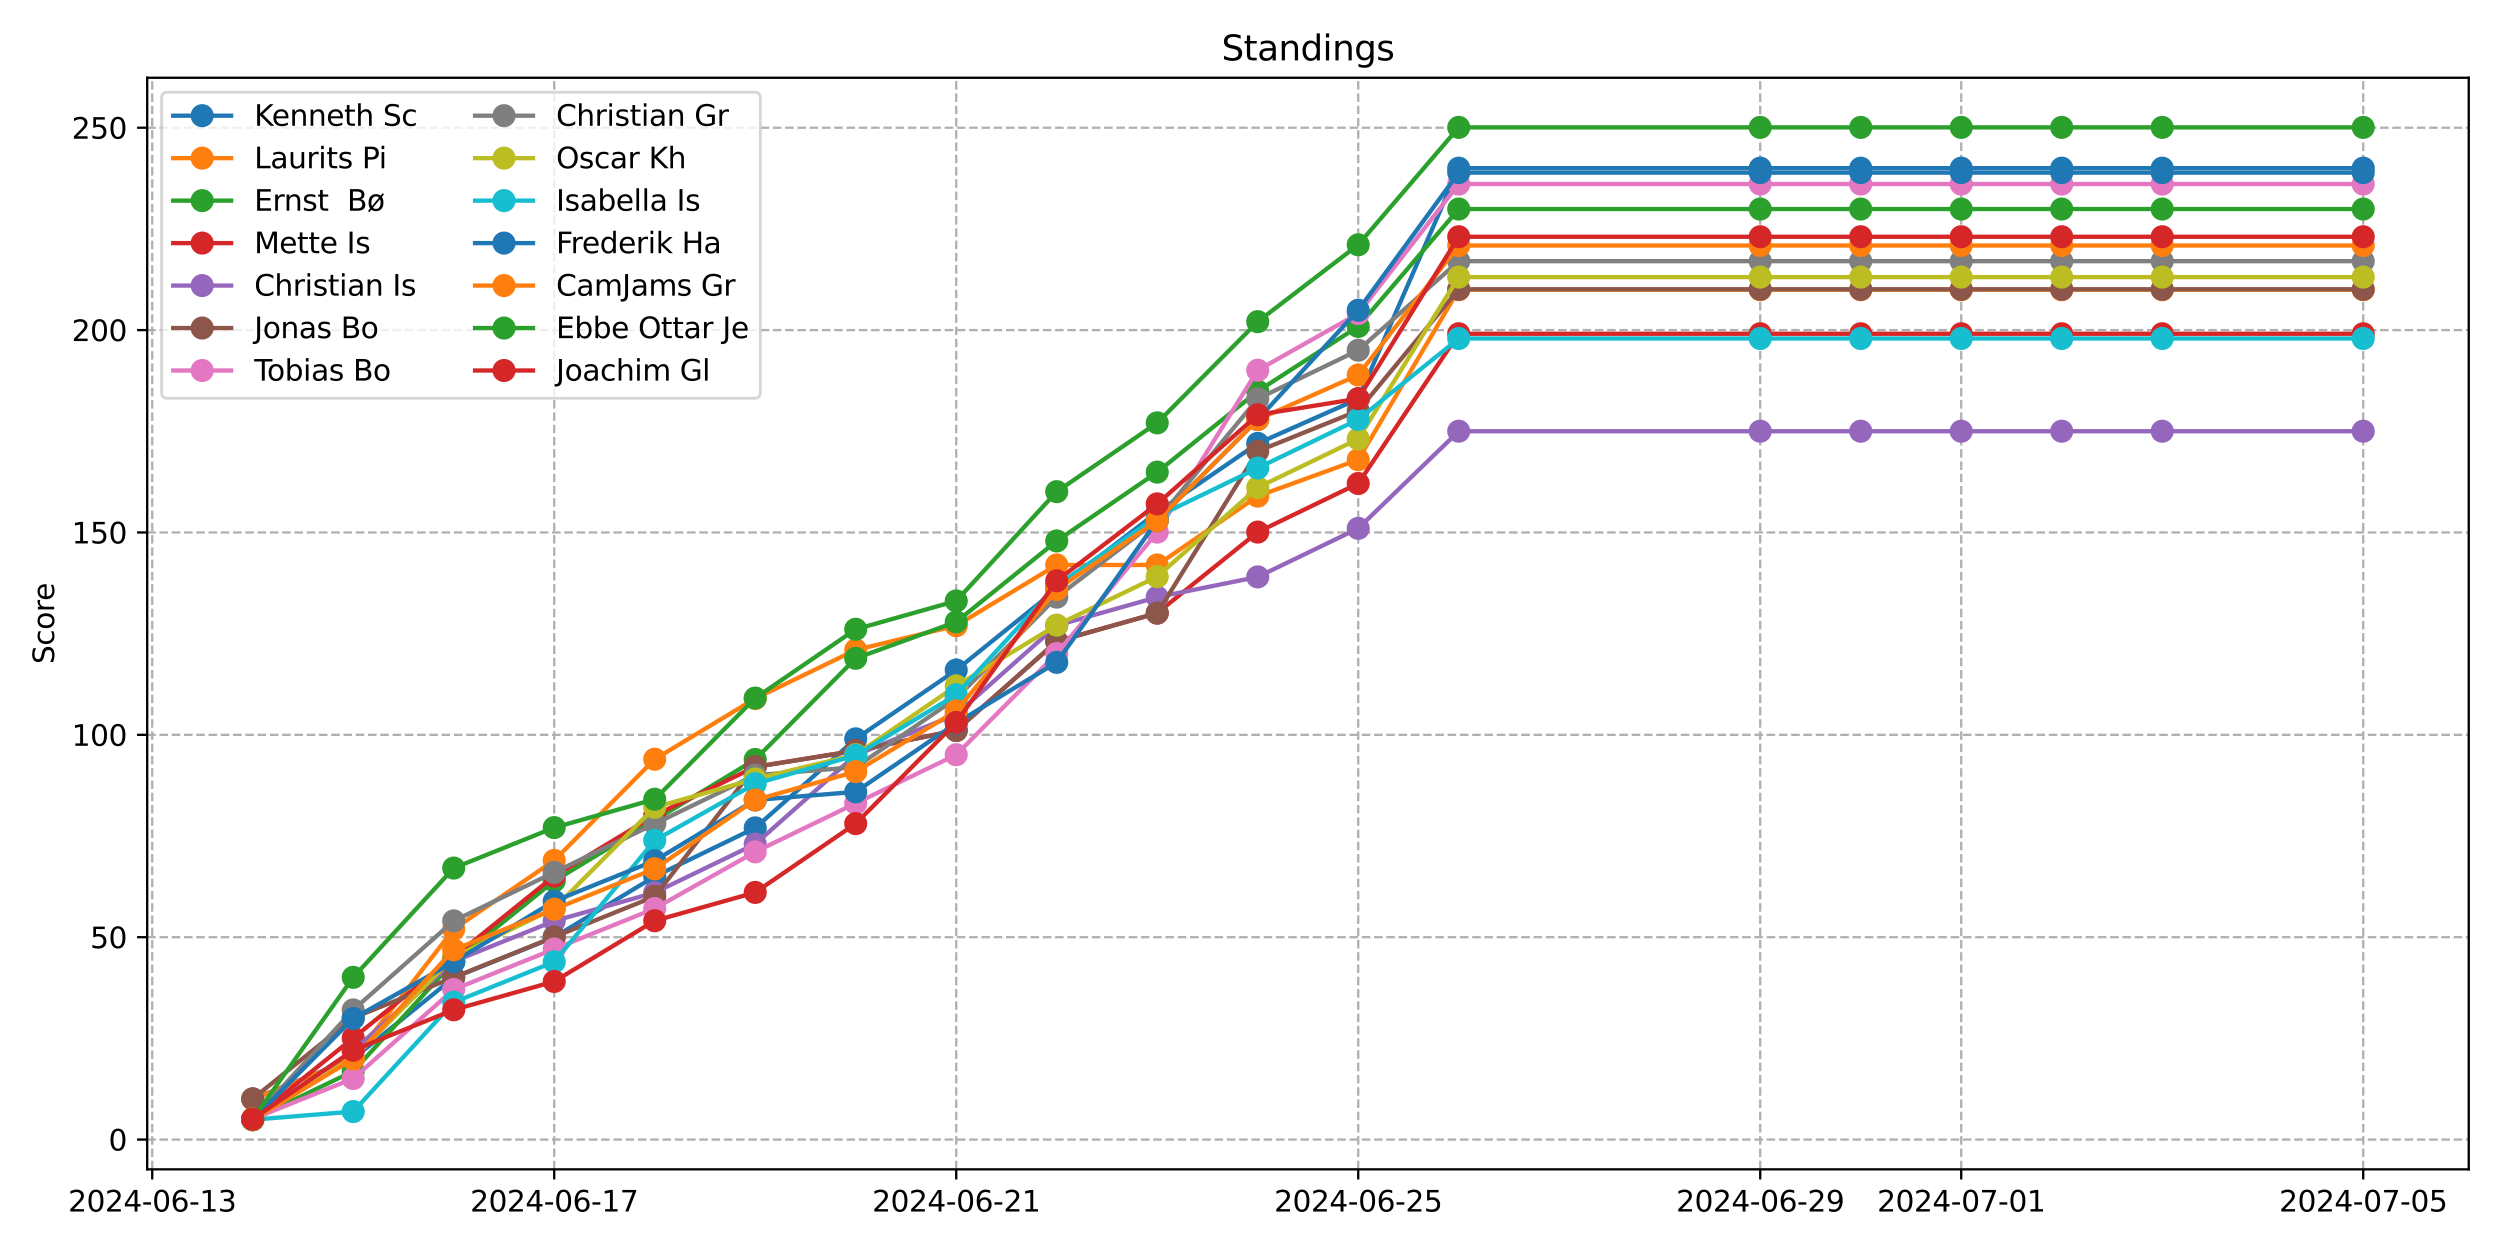 <?xml version="1.0" encoding="utf-8" standalone="no"?>
<!DOCTYPE svg PUBLIC "-//W3C//DTD SVG 1.1//EN"
  "http://www.w3.org/Graphics/SVG/1.1/DTD/svg11.dtd">
<svg xmlns:xlink="http://www.w3.org/1999/xlink" width="864pt" height="432pt" viewBox="0 0 864 432" xmlns="http://www.w3.org/2000/svg" version="1.1">
 <defs>
  <style type="text/css">*{stroke-linejoin: round; stroke-linecap: butt}</style>
 </defs>
 <g id="figure_1">
  <g id="patch_1">
   <path d="M 0 432 
L 864 432 
L 864 0 
L 0 0 
z
" style="fill: #ffffff"/>
  </g>
  <g id="axes_1">
   <g id="patch_2">
    <path d="M 50.87 404.12 
L 853.2 404.12 
L 853.2 26.88 
L 50.87 26.88 
z
" style="fill: #ffffff"/>
   </g>
   <g id="matplotlib.axis_1">
    <g id="xtick_1">
     <g id="line2d_1">
      <path d="M 52.607 404.12 
L 52.607 26.88 
" clip-path="url(#pbfe5b7f032)" style="fill: none; stroke-dasharray: 2.96,1.28; stroke-dashoffset: 0; stroke: #b0b0b0; stroke-width: 0.8"/>
     </g>
     <g id="line2d_2">
      <defs>
       <path id="m44e2d197db" d="M 0 0 
L 0 3.5 
" style="stroke: #000000; stroke-width: 0.8"/>
      </defs>
      <g>
       <use xlink:href="#m44e2d197db" x="52.607" y="404.12" style="stroke: #000000; stroke-width: 0.8"/>
      </g>
     </g>
     <g id="text_1">
      <!-- 2024-06-13 -->
      <g transform="translate(23.549 418.718) scale(0.1 -0.1)">
       <defs>
        <path id="DejaVuSans-32" d="M 1228 531 
L 3431 531 
L 3431 0 
L 469 0 
L 469 531 
Q 828 903 1448 1529 
Q 2069 2156 2228 2338 
Q 2531 2678 2651 2914 
Q 2772 3150 2772 3378 
Q 2772 3750 2511 3984 
Q 2250 4219 1831 4219 
Q 1534 4219 1204 4116 
Q 875 4013 500 3803 
L 500 4441 
Q 881 4594 1212 4672 
Q 1544 4750 1819 4750 
Q 2544 4750 2975 4387 
Q 3406 4025 3406 3419 
Q 3406 3131 3298 2873 
Q 3191 2616 2906 2266 
Q 2828 2175 2409 1742 
Q 1991 1309 1228 531 
z
" transform="scale(0.016)"/>
        <path id="DejaVuSans-30" d="M 2034 4250 
Q 1547 4250 1301 3770 
Q 1056 3291 1056 2328 
Q 1056 1369 1301 889 
Q 1547 409 2034 409 
Q 2525 409 2770 889 
Q 3016 1369 3016 2328 
Q 3016 3291 2770 3770 
Q 2525 4250 2034 4250 
z
M 2034 4750 
Q 2819 4750 3233 4129 
Q 3647 3509 3647 2328 
Q 3647 1150 3233 529 
Q 2819 -91 2034 -91 
Q 1250 -91 836 529 
Q 422 1150 422 2328 
Q 422 3509 836 4129 
Q 1250 4750 2034 4750 
z
" transform="scale(0.016)"/>
        <path id="DejaVuSans-34" d="M 2419 4116 
L 825 1625 
L 2419 1625 
L 2419 4116 
z
M 2253 4666 
L 3047 4666 
L 3047 1625 
L 3713 1625 
L 3713 1100 
L 3047 1100 
L 3047 0 
L 2419 0 
L 2419 1100 
L 313 1100 
L 313 1709 
L 2253 4666 
z
" transform="scale(0.016)"/>
        <path id="DejaVuSans-2d" d="M 313 2009 
L 1997 2009 
L 1997 1497 
L 313 1497 
L 313 2009 
z
" transform="scale(0.016)"/>
        <path id="DejaVuSans-36" d="M 2113 2584 
Q 1688 2584 1439 2293 
Q 1191 2003 1191 1497 
Q 1191 994 1439 701 
Q 1688 409 2113 409 
Q 2538 409 2786 701 
Q 3034 994 3034 1497 
Q 3034 2003 2786 2293 
Q 2538 2584 2113 2584 
z
M 3366 4563 
L 3366 3988 
Q 3128 4100 2886 4159 
Q 2644 4219 2406 4219 
Q 1781 4219 1451 3797 
Q 1122 3375 1075 2522 
Q 1259 2794 1537 2939 
Q 1816 3084 2150 3084 
Q 2853 3084 3261 2657 
Q 3669 2231 3669 1497 
Q 3669 778 3244 343 
Q 2819 -91 2113 -91 
Q 1303 -91 875 529 
Q 447 1150 447 2328 
Q 447 3434 972 4092 
Q 1497 4750 2381 4750 
Q 2619 4750 2861 4703 
Q 3103 4656 3366 4563 
z
" transform="scale(0.016)"/>
        <path id="DejaVuSans-31" d="M 794 531 
L 1825 531 
L 1825 4091 
L 703 3866 
L 703 4441 
L 1819 4666 
L 2450 4666 
L 2450 531 
L 3481 531 
L 3481 0 
L 794 0 
L 794 531 
z
" transform="scale(0.016)"/>
        <path id="DejaVuSans-33" d="M 2597 2516 
Q 3050 2419 3304 2112 
Q 3559 1806 3559 1356 
Q 3559 666 3084 287 
Q 2609 -91 1734 -91 
Q 1441 -91 1130 -33 
Q 819 25 488 141 
L 488 750 
Q 750 597 1062 519 
Q 1375 441 1716 441 
Q 2309 441 2620 675 
Q 2931 909 2931 1356 
Q 2931 1769 2642 2001 
Q 2353 2234 1838 2234 
L 1294 2234 
L 1294 2753 
L 1863 2753 
Q 2328 2753 2575 2939 
Q 2822 3125 2822 3475 
Q 2822 3834 2567 4026 
Q 2313 4219 1838 4219 
Q 1578 4219 1281 4162 
Q 984 4106 628 3988 
L 628 4550 
Q 988 4650 1302 4700 
Q 1616 4750 1894 4750 
Q 2613 4750 3031 4423 
Q 3450 4097 3450 3541 
Q 3450 3153 3228 2886 
Q 3006 2619 2597 2516 
z
" transform="scale(0.016)"/>
       </defs>
       <use xlink:href="#DejaVuSans-32"/>
       <use xlink:href="#DejaVuSans-30" x="63.623"/>
       <use xlink:href="#DejaVuSans-32" x="127.246"/>
       <use xlink:href="#DejaVuSans-34" x="190.869"/>
       <use xlink:href="#DejaVuSans-2d" x="254.492"/>
       <use xlink:href="#DejaVuSans-30" x="290.576"/>
       <use xlink:href="#DejaVuSans-36" x="354.199"/>
       <use xlink:href="#DejaVuSans-2d" x="417.822"/>
       <use xlink:href="#DejaVuSans-31" x="453.906"/>
       <use xlink:href="#DejaVuSans-33" x="517.529"/>
      </g>
     </g>
    </g>
    <g id="xtick_2">
     <g id="line2d_3">
      <path d="M 191.538 404.12 
L 191.538 26.88 
" clip-path="url(#pbfe5b7f032)" style="fill: none; stroke-dasharray: 2.96,1.28; stroke-dashoffset: 0; stroke: #b0b0b0; stroke-width: 0.8"/>
     </g>
     <g id="line2d_4">
      <g>
       <use xlink:href="#m44e2d197db" x="191.538" y="404.12" style="stroke: #000000; stroke-width: 0.8"/>
      </g>
     </g>
     <g id="text_2">
      <!-- 2024-06-17 -->
      <g transform="translate(162.48 418.718) scale(0.1 -0.1)">
       <defs>
        <path id="DejaVuSans-37" d="M 525 4666 
L 3525 4666 
L 3525 4397 
L 1831 0 
L 1172 0 
L 2766 4134 
L 525 4134 
L 525 4666 
z
" transform="scale(0.016)"/>
       </defs>
       <use xlink:href="#DejaVuSans-32"/>
       <use xlink:href="#DejaVuSans-30" x="63.623"/>
       <use xlink:href="#DejaVuSans-32" x="127.246"/>
       <use xlink:href="#DejaVuSans-34" x="190.869"/>
       <use xlink:href="#DejaVuSans-2d" x="254.492"/>
       <use xlink:href="#DejaVuSans-30" x="290.576"/>
       <use xlink:href="#DejaVuSans-36" x="354.199"/>
       <use xlink:href="#DejaVuSans-2d" x="417.822"/>
       <use xlink:href="#DejaVuSans-31" x="453.906"/>
       <use xlink:href="#DejaVuSans-37" x="517.529"/>
      </g>
     </g>
    </g>
    <g id="xtick_3">
     <g id="line2d_5">
      <path d="M 330.47 404.12 
L 330.47 26.88 
" clip-path="url(#pbfe5b7f032)" style="fill: none; stroke-dasharray: 2.96,1.28; stroke-dashoffset: 0; stroke: #b0b0b0; stroke-width: 0.8"/>
     </g>
     <g id="line2d_6">
      <g>
       <use xlink:href="#m44e2d197db" x="330.47" y="404.12" style="stroke: #000000; stroke-width: 0.8"/>
      </g>
     </g>
     <g id="text_3">
      <!-- 2024-06-21 -->
      <g transform="translate(301.412 418.718) scale(0.1 -0.1)">
       <use xlink:href="#DejaVuSans-32"/>
       <use xlink:href="#DejaVuSans-30" x="63.623"/>
       <use xlink:href="#DejaVuSans-32" x="127.246"/>
       <use xlink:href="#DejaVuSans-34" x="190.869"/>
       <use xlink:href="#DejaVuSans-2d" x="254.492"/>
       <use xlink:href="#DejaVuSans-30" x="290.576"/>
       <use xlink:href="#DejaVuSans-36" x="354.199"/>
       <use xlink:href="#DejaVuSans-2d" x="417.822"/>
       <use xlink:href="#DejaVuSans-32" x="453.906"/>
       <use xlink:href="#DejaVuSans-31" x="517.529"/>
      </g>
     </g>
    </g>
    <g id="xtick_4">
     <g id="line2d_7">
      <path d="M 469.401 404.12 
L 469.401 26.88 
" clip-path="url(#pbfe5b7f032)" style="fill: none; stroke-dasharray: 2.96,1.28; stroke-dashoffset: 0; stroke: #b0b0b0; stroke-width: 0.8"/>
     </g>
     <g id="line2d_8">
      <g>
       <use xlink:href="#m44e2d197db" x="469.401" y="404.12" style="stroke: #000000; stroke-width: 0.8"/>
      </g>
     </g>
     <g id="text_4">
      <!-- 2024-06-25 -->
      <g transform="translate(440.344 418.718) scale(0.1 -0.1)">
       <defs>
        <path id="DejaVuSans-35" d="M 691 4666 
L 3169 4666 
L 3169 4134 
L 1269 4134 
L 1269 2991 
Q 1406 3038 1543 3061 
Q 1681 3084 1819 3084 
Q 2600 3084 3056 2656 
Q 3513 2228 3513 1497 
Q 3513 744 3044 326 
Q 2575 -91 1722 -91 
Q 1428 -91 1123 -41 
Q 819 9 494 109 
L 494 744 
Q 775 591 1075 516 
Q 1375 441 1709 441 
Q 2250 441 2565 725 
Q 2881 1009 2881 1497 
Q 2881 1984 2565 2268 
Q 2250 2553 1709 2553 
Q 1456 2553 1204 2497 
Q 953 2441 691 2322 
L 691 4666 
z
" transform="scale(0.016)"/>
       </defs>
       <use xlink:href="#DejaVuSans-32"/>
       <use xlink:href="#DejaVuSans-30" x="63.623"/>
       <use xlink:href="#DejaVuSans-32" x="127.246"/>
       <use xlink:href="#DejaVuSans-34" x="190.869"/>
       <use xlink:href="#DejaVuSans-2d" x="254.492"/>
       <use xlink:href="#DejaVuSans-30" x="290.576"/>
       <use xlink:href="#DejaVuSans-36" x="354.199"/>
       <use xlink:href="#DejaVuSans-2d" x="417.822"/>
       <use xlink:href="#DejaVuSans-32" x="453.906"/>
       <use xlink:href="#DejaVuSans-35" x="517.529"/>
      </g>
     </g>
    </g>
    <g id="xtick_5">
     <g id="line2d_9">
      <path d="M 608.333 404.12 
L 608.333 26.88 
" clip-path="url(#pbfe5b7f032)" style="fill: none; stroke-dasharray: 2.96,1.28; stroke-dashoffset: 0; stroke: #b0b0b0; stroke-width: 0.8"/>
     </g>
     <g id="line2d_10">
      <g>
       <use xlink:href="#m44e2d197db" x="608.333" y="404.12" style="stroke: #000000; stroke-width: 0.8"/>
      </g>
     </g>
     <g id="text_5">
      <!-- 2024-06-29 -->
      <g transform="translate(579.275 418.718) scale(0.1 -0.1)">
       <defs>
        <path id="DejaVuSans-39" d="M 703 97 
L 703 672 
Q 941 559 1184 500 
Q 1428 441 1663 441 
Q 2288 441 2617 861 
Q 2947 1281 2994 2138 
Q 2813 1869 2534 1725 
Q 2256 1581 1919 1581 
Q 1219 1581 811 2004 
Q 403 2428 403 3163 
Q 403 3881 828 4315 
Q 1253 4750 1959 4750 
Q 2769 4750 3195 4129 
Q 3622 3509 3622 2328 
Q 3622 1225 3098 567 
Q 2575 -91 1691 -91 
Q 1453 -91 1209 -44 
Q 966 3 703 97 
z
M 1959 2075 
Q 2384 2075 2632 2365 
Q 2881 2656 2881 3163 
Q 2881 3666 2632 3958 
Q 2384 4250 1959 4250 
Q 1534 4250 1286 3958 
Q 1038 3666 1038 3163 
Q 1038 2656 1286 2365 
Q 1534 2075 1959 2075 
z
" transform="scale(0.016)"/>
       </defs>
       <use xlink:href="#DejaVuSans-32"/>
       <use xlink:href="#DejaVuSans-30" x="63.623"/>
       <use xlink:href="#DejaVuSans-32" x="127.246"/>
       <use xlink:href="#DejaVuSans-34" x="190.869"/>
       <use xlink:href="#DejaVuSans-2d" x="254.492"/>
       <use xlink:href="#DejaVuSans-30" x="290.576"/>
       <use xlink:href="#DejaVuSans-36" x="354.199"/>
       <use xlink:href="#DejaVuSans-2d" x="417.822"/>
       <use xlink:href="#DejaVuSans-32" x="453.906"/>
       <use xlink:href="#DejaVuSans-39" x="517.529"/>
      </g>
     </g>
    </g>
    <g id="xtick_6">
     <g id="line2d_11">
      <path d="M 677.799 404.12 
L 677.799 26.88 
" clip-path="url(#pbfe5b7f032)" style="fill: none; stroke-dasharray: 2.96,1.28; stroke-dashoffset: 0; stroke: #b0b0b0; stroke-width: 0.8"/>
     </g>
     <g id="line2d_12">
      <g>
       <use xlink:href="#m44e2d197db" x="677.799" y="404.12" style="stroke: #000000; stroke-width: 0.8"/>
      </g>
     </g>
     <g id="text_6">
      <!-- 2024-07-01 -->
      <g transform="translate(648.741 418.718) scale(0.1 -0.1)">
       <use xlink:href="#DejaVuSans-32"/>
       <use xlink:href="#DejaVuSans-30" x="63.623"/>
       <use xlink:href="#DejaVuSans-32" x="127.246"/>
       <use xlink:href="#DejaVuSans-34" x="190.869"/>
       <use xlink:href="#DejaVuSans-2d" x="254.492"/>
       <use xlink:href="#DejaVuSans-30" x="290.576"/>
       <use xlink:href="#DejaVuSans-37" x="354.199"/>
       <use xlink:href="#DejaVuSans-2d" x="417.822"/>
       <use xlink:href="#DejaVuSans-30" x="453.906"/>
       <use xlink:href="#DejaVuSans-31" x="517.529"/>
      </g>
     </g>
    </g>
    <g id="xtick_7">
     <g id="line2d_13">
      <path d="M 816.73 404.12 
L 816.73 26.88 
" clip-path="url(#pbfe5b7f032)" style="fill: none; stroke-dasharray: 2.96,1.28; stroke-dashoffset: 0; stroke: #b0b0b0; stroke-width: 0.8"/>
     </g>
     <g id="line2d_14">
      <g>
       <use xlink:href="#m44e2d197db" x="816.73" y="404.12" style="stroke: #000000; stroke-width: 0.8"/>
      </g>
     </g>
     <g id="text_7">
      <!-- 2024-07-05 -->
      <g transform="translate(787.673 418.718) scale(0.1 -0.1)">
       <use xlink:href="#DejaVuSans-32"/>
       <use xlink:href="#DejaVuSans-30" x="63.623"/>
       <use xlink:href="#DejaVuSans-32" x="127.246"/>
       <use xlink:href="#DejaVuSans-34" x="190.869"/>
       <use xlink:href="#DejaVuSans-2d" x="254.492"/>
       <use xlink:href="#DejaVuSans-30" x="290.576"/>
       <use xlink:href="#DejaVuSans-37" x="354.199"/>
       <use xlink:href="#DejaVuSans-2d" x="417.822"/>
       <use xlink:href="#DejaVuSans-30" x="453.906"/>
       <use xlink:href="#DejaVuSans-35" x="517.529"/>
      </g>
     </g>
    </g>
   </g>
   <g id="matplotlib.axis_2">
    <g id="ytick_1">
     <g id="line2d_15">
      <path d="M 50.87 393.836 
L 853.2 393.836 
" clip-path="url(#pbfe5b7f032)" style="fill: none; stroke-dasharray: 2.96,1.28; stroke-dashoffset: 0; stroke: #b0b0b0; stroke-width: 0.8"/>
     </g>
     <g id="line2d_16">
      <defs>
       <path id="me609f0ebbb" d="M 0 0 
L -3.5 0 
" style="stroke: #000000; stroke-width: 0.8"/>
      </defs>
      <g>
       <use xlink:href="#me609f0ebbb" x="50.87" y="393.836" style="stroke: #000000; stroke-width: 0.8"/>
      </g>
     </g>
     <g id="text_8">
      <!-- 0 -->
      <g transform="translate(37.508 397.635) scale(0.1 -0.1)">
       <use xlink:href="#DejaVuSans-30"/>
      </g>
     </g>
    </g>
    <g id="ytick_2">
     <g id="line2d_17">
      <path d="M 50.87 323.897 
L 853.2 323.897 
" clip-path="url(#pbfe5b7f032)" style="fill: none; stroke-dasharray: 2.96,1.28; stroke-dashoffset: 0; stroke: #b0b0b0; stroke-width: 0.8"/>
     </g>
     <g id="line2d_18">
      <g>
       <use xlink:href="#me609f0ebbb" x="50.87" y="323.897" style="stroke: #000000; stroke-width: 0.8"/>
      </g>
     </g>
     <g id="text_9">
      <!-- 50 -->
      <g transform="translate(31.145 327.696) scale(0.1 -0.1)">
       <use xlink:href="#DejaVuSans-35"/>
       <use xlink:href="#DejaVuSans-30" x="63.623"/>
      </g>
     </g>
    </g>
    <g id="ytick_3">
     <g id="line2d_19">
      <path d="M 50.87 253.959 
L 853.2 253.959 
" clip-path="url(#pbfe5b7f032)" style="fill: none; stroke-dasharray: 2.96,1.28; stroke-dashoffset: 0; stroke: #b0b0b0; stroke-width: 0.8"/>
     </g>
     <g id="line2d_20">
      <g>
       <use xlink:href="#me609f0ebbb" x="50.87" y="253.959" style="stroke: #000000; stroke-width: 0.8"/>
      </g>
     </g>
     <g id="text_10">
      <!-- 100 -->
      <g transform="translate(24.782 257.758) scale(0.1 -0.1)">
       <use xlink:href="#DejaVuSans-31"/>
       <use xlink:href="#DejaVuSans-30" x="63.623"/>
       <use xlink:href="#DejaVuSans-30" x="127.246"/>
      </g>
     </g>
    </g>
    <g id="ytick_4">
     <g id="line2d_21">
      <path d="M 50.87 184.02 
L 853.2 184.02 
" clip-path="url(#pbfe5b7f032)" style="fill: none; stroke-dasharray: 2.96,1.28; stroke-dashoffset: 0; stroke: #b0b0b0; stroke-width: 0.8"/>
     </g>
     <g id="line2d_22">
      <g>
       <use xlink:href="#me609f0ebbb" x="50.87" y="184.02" style="stroke: #000000; stroke-width: 0.8"/>
      </g>
     </g>
     <g id="text_11">
      <!-- 150 -->
      <g transform="translate(24.782 187.819) scale(0.1 -0.1)">
       <use xlink:href="#DejaVuSans-31"/>
       <use xlink:href="#DejaVuSans-35" x="63.623"/>
       <use xlink:href="#DejaVuSans-30" x="127.246"/>
      </g>
     </g>
    </g>
    <g id="ytick_5">
     <g id="line2d_23">
      <path d="M 50.87 114.081 
L 853.2 114.081 
" clip-path="url(#pbfe5b7f032)" style="fill: none; stroke-dasharray: 2.96,1.28; stroke-dashoffset: 0; stroke: #b0b0b0; stroke-width: 0.8"/>
     </g>
     <g id="line2d_24">
      <g>
       <use xlink:href="#me609f0ebbb" x="50.87" y="114.081" style="stroke: #000000; stroke-width: 0.8"/>
      </g>
     </g>
     <g id="text_12">
      <!-- 200 -->
      <g transform="translate(24.782 117.881) scale(0.1 -0.1)">
       <use xlink:href="#DejaVuSans-32"/>
       <use xlink:href="#DejaVuSans-30" x="63.623"/>
       <use xlink:href="#DejaVuSans-30" x="127.246"/>
      </g>
     </g>
    </g>
    <g id="ytick_6">
     <g id="line2d_25">
      <path d="M 50.87 44.143 
L 853.2 44.143 
" clip-path="url(#pbfe5b7f032)" style="fill: none; stroke-dasharray: 2.96,1.28; stroke-dashoffset: 0; stroke: #b0b0b0; stroke-width: 0.8"/>
     </g>
     <g id="line2d_26">
      <g>
       <use xlink:href="#me609f0ebbb" x="50.87" y="44.143" style="stroke: #000000; stroke-width: 0.8"/>
      </g>
     </g>
     <g id="text_13">
      <!-- 250 -->
      <g transform="translate(24.782 47.942) scale(0.1 -0.1)">
       <use xlink:href="#DejaVuSans-32"/>
       <use xlink:href="#DejaVuSans-35" x="63.623"/>
       <use xlink:href="#DejaVuSans-30" x="127.246"/>
      </g>
     </g>
    </g>
    <g id="text_14">
     <!-- Score -->
     <g transform="translate(18.703 229.502) rotate(-90) scale(0.1 -0.1)">
      <defs>
       <path id="DejaVuSans-53" d="M 3425 4513 
L 3425 3897 
Q 3066 4069 2747 4153 
Q 2428 4238 2131 4238 
Q 1616 4238 1336 4038 
Q 1056 3838 1056 3469 
Q 1056 3159 1242 3001 
Q 1428 2844 1947 2747 
L 2328 2669 
Q 3034 2534 3370 2195 
Q 3706 1856 3706 1288 
Q 3706 609 3251 259 
Q 2797 -91 1919 -91 
Q 1588 -91 1214 -16 
Q 841 59 441 206 
L 441 856 
Q 825 641 1194 531 
Q 1563 422 1919 422 
Q 2459 422 2753 634 
Q 3047 847 3047 1241 
Q 3047 1584 2836 1778 
Q 2625 1972 2144 2069 
L 1759 2144 
Q 1053 2284 737 2584 
Q 422 2884 422 3419 
Q 422 4038 858 4394 
Q 1294 4750 2059 4750 
Q 2388 4750 2728 4690 
Q 3069 4631 3425 4513 
z
" transform="scale(0.016)"/>
       <path id="DejaVuSans-63" d="M 3122 3366 
L 3122 2828 
Q 2878 2963 2633 3030 
Q 2388 3097 2138 3097 
Q 1578 3097 1268 2742 
Q 959 2388 959 1747 
Q 959 1106 1268 751 
Q 1578 397 2138 397 
Q 2388 397 2633 464 
Q 2878 531 3122 666 
L 3122 134 
Q 2881 22 2623 -34 
Q 2366 -91 2075 -91 
Q 1284 -91 818 406 
Q 353 903 353 1747 
Q 353 2603 823 3093 
Q 1294 3584 2113 3584 
Q 2378 3584 2631 3529 
Q 2884 3475 3122 3366 
z
" transform="scale(0.016)"/>
       <path id="DejaVuSans-6f" d="M 1959 3097 
Q 1497 3097 1228 2736 
Q 959 2375 959 1747 
Q 959 1119 1226 758 
Q 1494 397 1959 397 
Q 2419 397 2687 759 
Q 2956 1122 2956 1747 
Q 2956 2369 2687 2733 
Q 2419 3097 1959 3097 
z
M 1959 3584 
Q 2709 3584 3137 3096 
Q 3566 2609 3566 1747 
Q 3566 888 3137 398 
Q 2709 -91 1959 -91 
Q 1206 -91 779 398 
Q 353 888 353 1747 
Q 353 2609 779 3096 
Q 1206 3584 1959 3584 
z
" transform="scale(0.016)"/>
       <path id="DejaVuSans-72" d="M 2631 2963 
Q 2534 3019 2420 3045 
Q 2306 3072 2169 3072 
Q 1681 3072 1420 2755 
Q 1159 2438 1159 1844 
L 1159 0 
L 581 0 
L 581 3500 
L 1159 3500 
L 1159 2956 
Q 1341 3275 1631 3429 
Q 1922 3584 2338 3584 
Q 2397 3584 2469 3576 
Q 2541 3569 2628 3553 
L 2631 2963 
z
" transform="scale(0.016)"/>
       <path id="DejaVuSans-65" d="M 3597 1894 
L 3597 1613 
L 953 1613 
Q 991 1019 1311 708 
Q 1631 397 2203 397 
Q 2534 397 2845 478 
Q 3156 559 3463 722 
L 3463 178 
Q 3153 47 2828 -22 
Q 2503 -91 2169 -91 
Q 1331 -91 842 396 
Q 353 884 353 1716 
Q 353 2575 817 3079 
Q 1281 3584 2069 3584 
Q 2775 3584 3186 3129 
Q 3597 2675 3597 1894 
z
M 3022 2063 
Q 3016 2534 2758 2815 
Q 2500 3097 2075 3097 
Q 1594 3097 1305 2825 
Q 1016 2553 972 2059 
L 3022 2063 
z
" transform="scale(0.016)"/>
      </defs>
      <use xlink:href="#DejaVuSans-53"/>
      <use xlink:href="#DejaVuSans-63" x="63.477"/>
      <use xlink:href="#DejaVuSans-6f" x="118.457"/>
      <use xlink:href="#DejaVuSans-72" x="179.639"/>
      <use xlink:href="#DejaVuSans-65" x="218.502"/>
     </g>
    </g>
   </g>
   <g id="line2d_27">
    <path d="M 87.34 379.837 
L 122.072 365.85 
L 156.805 337.874 
L 191.538 323.887 
L 226.271 302.905 
L 261.004 286.12 
L 295.737 255.347 
L 330.47 231.568 
L 365.203 203.592 
L 399.936 177.016 
L 434.669 153.237 
L 469.401 137.85 
L 504.134 58.12 
L 608.333 58.12 
L 643.066 58.12 
L 677.799 58.12 
L 712.532 58.12 
L 747.265 58.12 
L 816.73 58.12 
" clip-path="url(#pbfe5b7f032)" style="fill: none; stroke: #1f77b4; stroke-width: 1.5; stroke-linecap: square"/>
    <defs>
     <path id="m4e4571218d" d="M 0 3.5 
C 0.928 3.5 1.819 3.131 2.475 2.475 
C 3.131 1.819 3.5 0.928 3.5 0 
C 3.5 -0.928 3.131 -1.819 2.475 -2.475 
C 1.819 -3.131 0.928 -3.5 0 -3.5 
C -0.928 -3.5 -1.819 -3.131 -2.475 -2.475 
C -3.131 -1.819 -3.5 -0.928 -3.5 0 
C -3.5 0.928 -3.131 1.819 -2.475 2.475 
C -1.819 3.131 -0.928 3.5 0 3.5 
z
" style="stroke: #1f77b4"/>
    </defs>
    <g clip-path="url(#pbfe5b7f032)">
     <use xlink:href="#m4e4571218d" x="87.34" y="379.837" style="fill: #1f77b4; stroke: #1f77b4"/>
     <use xlink:href="#m4e4571218d" x="122.072" y="365.85" style="fill: #1f77b4; stroke: #1f77b4"/>
     <use xlink:href="#m4e4571218d" x="156.805" y="337.874" style="fill: #1f77b4; stroke: #1f77b4"/>
     <use xlink:href="#m4e4571218d" x="191.538" y="323.887" style="fill: #1f77b4; stroke: #1f77b4"/>
     <use xlink:href="#m4e4571218d" x="226.271" y="302.905" style="fill: #1f77b4; stroke: #1f77b4"/>
     <use xlink:href="#m4e4571218d" x="261.004" y="286.12" style="fill: #1f77b4; stroke: #1f77b4"/>
     <use xlink:href="#m4e4571218d" x="295.737" y="255.347" style="fill: #1f77b4; stroke: #1f77b4"/>
     <use xlink:href="#m4e4571218d" x="330.47" y="231.568" style="fill: #1f77b4; stroke: #1f77b4"/>
     <use xlink:href="#m4e4571218d" x="365.203" y="203.592" style="fill: #1f77b4; stroke: #1f77b4"/>
     <use xlink:href="#m4e4571218d" x="399.936" y="177.016" style="fill: #1f77b4; stroke: #1f77b4"/>
     <use xlink:href="#m4e4571218d" x="434.669" y="153.237" style="fill: #1f77b4; stroke: #1f77b4"/>
     <use xlink:href="#m4e4571218d" x="469.401" y="137.85" style="fill: #1f77b4; stroke: #1f77b4"/>
     <use xlink:href="#m4e4571218d" x="504.134" y="58.12" style="fill: #1f77b4; stroke: #1f77b4"/>
     <use xlink:href="#m4e4571218d" x="608.333" y="58.12" style="fill: #1f77b4; stroke: #1f77b4"/>
     <use xlink:href="#m4e4571218d" x="643.066" y="58.12" style="fill: #1f77b4; stroke: #1f77b4"/>
     <use xlink:href="#m4e4571218d" x="677.799" y="58.12" style="fill: #1f77b4; stroke: #1f77b4"/>
     <use xlink:href="#m4e4571218d" x="712.532" y="58.12" style="fill: #1f77b4; stroke: #1f77b4"/>
     <use xlink:href="#m4e4571218d" x="747.265" y="58.12" style="fill: #1f77b4; stroke: #1f77b4"/>
     <use xlink:href="#m4e4571218d" x="816.73" y="58.12" style="fill: #1f77b4; stroke: #1f77b4"/>
    </g>
   </g>
   <g id="line2d_28">
    <path d="M 87.34 379.882 
L 122.072 365.894 
L 156.805 321.133 
L 191.538 297.354 
L 226.271 262.385 
L 261.004 241.403 
L 295.737 224.618 
L 330.47 216.226 
L 365.203 195.244 
L 399.936 195.244 
L 434.669 171.465 
L 469.401 158.876 
L 504.134 100.128 
L 608.333 100.128 
L 643.066 100.128 
L 677.799 100.128 
L 712.532 100.128 
L 747.265 100.128 
L 816.73 100.128 
" clip-path="url(#pbfe5b7f032)" style="fill: none; stroke: #ff7f0e; stroke-width: 1.5; stroke-linecap: square"/>
    <defs>
     <path id="ma4ca740677" d="M 0 3.5 
C 0.928 3.5 1.819 3.131 2.475 2.475 
C 3.131 1.819 3.5 0.928 3.5 0 
C 3.5 -0.928 3.131 -1.819 2.475 -2.475 
C 1.819 -3.131 0.928 -3.5 0 -3.5 
C -0.928 -3.5 -1.819 -3.131 -2.475 -2.475 
C -3.131 -1.819 -3.5 -0.928 -3.5 0 
C -3.5 0.928 -3.131 1.819 -2.475 2.475 
C -1.819 3.131 -0.928 3.5 0 3.5 
z
" style="stroke: #ff7f0e"/>
    </defs>
    <g clip-path="url(#pbfe5b7f032)">
     <use xlink:href="#ma4ca740677" x="87.34" y="379.882" style="fill: #ff7f0e; stroke: #ff7f0e"/>
     <use xlink:href="#ma4ca740677" x="122.072" y="365.894" style="fill: #ff7f0e; stroke: #ff7f0e"/>
     <use xlink:href="#ma4ca740677" x="156.805" y="321.133" style="fill: #ff7f0e; stroke: #ff7f0e"/>
     <use xlink:href="#ma4ca740677" x="191.538" y="297.354" style="fill: #ff7f0e; stroke: #ff7f0e"/>
     <use xlink:href="#ma4ca740677" x="226.271" y="262.385" style="fill: #ff7f0e; stroke: #ff7f0e"/>
     <use xlink:href="#ma4ca740677" x="261.004" y="241.403" style="fill: #ff7f0e; stroke: #ff7f0e"/>
     <use xlink:href="#ma4ca740677" x="295.737" y="224.618" style="fill: #ff7f0e; stroke: #ff7f0e"/>
     <use xlink:href="#ma4ca740677" x="330.47" y="216.226" style="fill: #ff7f0e; stroke: #ff7f0e"/>
     <use xlink:href="#ma4ca740677" x="365.203" y="195.244" style="fill: #ff7f0e; stroke: #ff7f0e"/>
     <use xlink:href="#ma4ca740677" x="399.936" y="195.244" style="fill: #ff7f0e; stroke: #ff7f0e"/>
     <use xlink:href="#ma4ca740677" x="434.669" y="171.465" style="fill: #ff7f0e; stroke: #ff7f0e"/>
     <use xlink:href="#ma4ca740677" x="469.401" y="158.876" style="fill: #ff7f0e; stroke: #ff7f0e"/>
     <use xlink:href="#ma4ca740677" x="504.134" y="100.128" style="fill: #ff7f0e; stroke: #ff7f0e"/>
     <use xlink:href="#ma4ca740677" x="608.333" y="100.128" style="fill: #ff7f0e; stroke: #ff7f0e"/>
     <use xlink:href="#ma4ca740677" x="643.066" y="100.128" style="fill: #ff7f0e; stroke: #ff7f0e"/>
     <use xlink:href="#ma4ca740677" x="677.799" y="100.128" style="fill: #ff7f0e; stroke: #ff7f0e"/>
     <use xlink:href="#ma4ca740677" x="712.532" y="100.128" style="fill: #ff7f0e; stroke: #ff7f0e"/>
     <use xlink:href="#ma4ca740677" x="747.265" y="100.128" style="fill: #ff7f0e; stroke: #ff7f0e"/>
     <use xlink:href="#ma4ca740677" x="816.73" y="100.128" style="fill: #ff7f0e; stroke: #ff7f0e"/>
    </g>
   </g>
   <g id="line2d_29">
    <path d="M 87.34 386.972 
L 122.072 370.187 
L 156.805 332.42 
L 191.538 304.444 
L 226.271 283.463 
L 261.004 262.481 
L 295.737 227.512 
L 330.47 214.923 
L 365.203 186.948 
L 399.936 163.169 
L 434.669 135.193 
L 469.401 112.813 
L 504.134 72.249 
L 608.333 72.249 
L 643.066 72.249 
L 677.799 72.249 
L 712.532 72.249 
L 747.265 72.249 
L 816.73 72.249 
" clip-path="url(#pbfe5b7f032)" style="fill: none; stroke: #2ca02c; stroke-width: 1.5; stroke-linecap: square"/>
    <defs>
     <path id="m8d886c6080" d="M 0 3.5 
C 0.928 3.5 1.819 3.131 2.475 2.475 
C 3.131 1.819 3.5 0.928 3.5 0 
C 3.5 -0.928 3.131 -1.819 2.475 -2.475 
C 1.819 -3.131 0.928 -3.5 0 -3.5 
C -0.928 -3.5 -1.819 -3.131 -2.475 -2.475 
C -3.131 -1.819 -3.5 -0.928 -3.5 0 
C -3.5 0.928 -3.131 1.819 -2.475 2.475 
C -1.819 3.131 -0.928 3.5 0 3.5 
z
" style="stroke: #2ca02c"/>
    </defs>
    <g clip-path="url(#pbfe5b7f032)">
     <use xlink:href="#m8d886c6080" x="87.34" y="386.972" style="fill: #2ca02c; stroke: #2ca02c"/>
     <use xlink:href="#m8d886c6080" x="122.072" y="370.187" style="fill: #2ca02c; stroke: #2ca02c"/>
     <use xlink:href="#m8d886c6080" x="156.805" y="332.42" style="fill: #2ca02c; stroke: #2ca02c"/>
     <use xlink:href="#m8d886c6080" x="191.538" y="304.444" style="fill: #2ca02c; stroke: #2ca02c"/>
     <use xlink:href="#m8d886c6080" x="226.271" y="283.463" style="fill: #2ca02c; stroke: #2ca02c"/>
     <use xlink:href="#m8d886c6080" x="261.004" y="262.481" style="fill: #2ca02c; stroke: #2ca02c"/>
     <use xlink:href="#m8d886c6080" x="295.737" y="227.512" style="fill: #2ca02c; stroke: #2ca02c"/>
     <use xlink:href="#m8d886c6080" x="330.47" y="214.923" style="fill: #2ca02c; stroke: #2ca02c"/>
     <use xlink:href="#m8d886c6080" x="365.203" y="186.948" style="fill: #2ca02c; stroke: #2ca02c"/>
     <use xlink:href="#m8d886c6080" x="399.936" y="163.169" style="fill: #2ca02c; stroke: #2ca02c"/>
     <use xlink:href="#m8d886c6080" x="434.669" y="135.193" style="fill: #2ca02c; stroke: #2ca02c"/>
     <use xlink:href="#m8d886c6080" x="469.401" y="112.813" style="fill: #2ca02c; stroke: #2ca02c"/>
     <use xlink:href="#m8d886c6080" x="504.134" y="72.249" style="fill: #2ca02c; stroke: #2ca02c"/>
     <use xlink:href="#m8d886c6080" x="608.333" y="72.249" style="fill: #2ca02c; stroke: #2ca02c"/>
     <use xlink:href="#m8d886c6080" x="643.066" y="72.249" style="fill: #2ca02c; stroke: #2ca02c"/>
     <use xlink:href="#m8d886c6080" x="677.799" y="72.249" style="fill: #2ca02c; stroke: #2ca02c"/>
     <use xlink:href="#m8d886c6080" x="712.532" y="72.249" style="fill: #2ca02c; stroke: #2ca02c"/>
     <use xlink:href="#m8d886c6080" x="747.265" y="72.249" style="fill: #2ca02c; stroke: #2ca02c"/>
     <use xlink:href="#m8d886c6080" x="816.73" y="72.249" style="fill: #2ca02c; stroke: #2ca02c"/>
    </g>
   </g>
   <g id="line2d_30">
    <path d="M 87.34 386.708 
L 122.072 358.732 
L 156.805 330.757 
L 191.538 302.782 
L 226.271 281.8 
L 261.004 265.015 
L 295.737 259.42 
L 330.47 252.426 
L 365.203 221.653 
L 399.936 211.862 
L 434.669 183.886 
L 469.401 167.101 
L 504.134 115.346 
L 608.333 115.346 
L 643.066 115.346 
L 677.799 115.346 
L 712.532 115.346 
L 747.265 115.346 
L 816.73 115.346 
" clip-path="url(#pbfe5b7f032)" style="fill: none; stroke: #d62728; stroke-width: 1.5; stroke-linecap: square"/>
    <defs>
     <path id="m1d8d1d439d" d="M 0 3.5 
C 0.928 3.5 1.819 3.131 2.475 2.475 
C 3.131 1.819 3.5 0.928 3.5 0 
C 3.5 -0.928 3.131 -1.819 2.475 -2.475 
C 1.819 -3.131 0.928 -3.5 0 -3.5 
C -0.928 -3.5 -1.819 -3.131 -2.475 -2.475 
C -3.131 -1.819 -3.5 -0.928 -3.5 0 
C -3.5 0.928 -3.131 1.819 -2.475 2.475 
C -1.819 3.131 -0.928 3.5 0 3.5 
z
" style="stroke: #d62728"/>
    </defs>
    <g clip-path="url(#pbfe5b7f032)">
     <use xlink:href="#m1d8d1d439d" x="87.34" y="386.708" style="fill: #d62728; stroke: #d62728"/>
     <use xlink:href="#m1d8d1d439d" x="122.072" y="358.732" style="fill: #d62728; stroke: #d62728"/>
     <use xlink:href="#m1d8d1d439d" x="156.805" y="330.757" style="fill: #d62728; stroke: #d62728"/>
     <use xlink:href="#m1d8d1d439d" x="191.538" y="302.782" style="fill: #d62728; stroke: #d62728"/>
     <use xlink:href="#m1d8d1d439d" x="226.271" y="281.8" style="fill: #d62728; stroke: #d62728"/>
     <use xlink:href="#m1d8d1d439d" x="261.004" y="265.015" style="fill: #d62728; stroke: #d62728"/>
     <use xlink:href="#m1d8d1d439d" x="295.737" y="259.42" style="fill: #d62728; stroke: #d62728"/>
     <use xlink:href="#m1d8d1d439d" x="330.47" y="252.426" style="fill: #d62728; stroke: #d62728"/>
     <use xlink:href="#m1d8d1d439d" x="365.203" y="221.653" style="fill: #d62728; stroke: #d62728"/>
     <use xlink:href="#m1d8d1d439d" x="399.936" y="211.862" style="fill: #d62728; stroke: #d62728"/>
     <use xlink:href="#m1d8d1d439d" x="434.669" y="183.886" style="fill: #d62728; stroke: #d62728"/>
     <use xlink:href="#m1d8d1d439d" x="469.401" y="167.101" style="fill: #d62728; stroke: #d62728"/>
     <use xlink:href="#m1d8d1d439d" x="504.134" y="115.346" style="fill: #d62728; stroke: #d62728"/>
     <use xlink:href="#m1d8d1d439d" x="608.333" y="115.346" style="fill: #d62728; stroke: #d62728"/>
     <use xlink:href="#m1d8d1d439d" x="643.066" y="115.346" style="fill: #d62728; stroke: #d62728"/>
     <use xlink:href="#m1d8d1d439d" x="677.799" y="115.346" style="fill: #d62728; stroke: #d62728"/>
     <use xlink:href="#m1d8d1d439d" x="712.532" y="115.346" style="fill: #d62728; stroke: #d62728"/>
     <use xlink:href="#m1d8d1d439d" x="747.265" y="115.346" style="fill: #d62728; stroke: #d62728"/>
     <use xlink:href="#m1d8d1d439d" x="816.73" y="115.346" style="fill: #d62728; stroke: #d62728"/>
    </g>
   </g>
   <g id="line2d_31">
    <path d="M 87.34 386.816 
L 122.072 363.037 
L 156.805 332.264 
L 191.538 318.276 
L 226.271 308.485 
L 261.004 291.7 
L 295.737 260.927 
L 330.47 246.939 
L 365.203 216.166 
L 399.936 206.375 
L 434.669 199.381 
L 469.401 182.596 
L 504.134 149.025 
L 608.333 149.025 
L 643.066 149.025 
L 677.799 149.025 
L 712.532 149.025 
L 747.265 149.025 
L 816.73 149.025 
" clip-path="url(#pbfe5b7f032)" style="fill: none; stroke: #9467bd; stroke-width: 1.5; stroke-linecap: square"/>
    <defs>
     <path id="m8794427f21" d="M 0 3.5 
C 0.928 3.5 1.819 3.131 2.475 2.475 
C 3.131 1.819 3.5 0.928 3.5 0 
C 3.5 -0.928 3.131 -1.819 2.475 -2.475 
C 1.819 -3.131 0.928 -3.5 0 -3.5 
C -0.928 -3.5 -1.819 -3.131 -2.475 -2.475 
C -3.131 -1.819 -3.5 -0.928 -3.5 0 
C -3.5 0.928 -3.131 1.819 -2.475 2.475 
C -1.819 3.131 -0.928 3.5 0 3.5 
z
" style="stroke: #9467bd"/>
    </defs>
    <g clip-path="url(#pbfe5b7f032)">
     <use xlink:href="#m8794427f21" x="87.34" y="386.816" style="fill: #9467bd; stroke: #9467bd"/>
     <use xlink:href="#m8794427f21" x="122.072" y="363.037" style="fill: #9467bd; stroke: #9467bd"/>
     <use xlink:href="#m8794427f21" x="156.805" y="332.264" style="fill: #9467bd; stroke: #9467bd"/>
     <use xlink:href="#m8794427f21" x="191.538" y="318.276" style="fill: #9467bd; stroke: #9467bd"/>
     <use xlink:href="#m8794427f21" x="226.271" y="308.485" style="fill: #9467bd; stroke: #9467bd"/>
     <use xlink:href="#m8794427f21" x="261.004" y="291.7" style="fill: #9467bd; stroke: #9467bd"/>
     <use xlink:href="#m8794427f21" x="295.737" y="260.927" style="fill: #9467bd; stroke: #9467bd"/>
     <use xlink:href="#m8794427f21" x="330.47" y="246.939" style="fill: #9467bd; stroke: #9467bd"/>
     <use xlink:href="#m8794427f21" x="365.203" y="216.166" style="fill: #9467bd; stroke: #9467bd"/>
     <use xlink:href="#m8794427f21" x="399.936" y="206.375" style="fill: #9467bd; stroke: #9467bd"/>
     <use xlink:href="#m8794427f21" x="434.669" y="199.381" style="fill: #9467bd; stroke: #9467bd"/>
     <use xlink:href="#m8794427f21" x="469.401" y="182.596" style="fill: #9467bd; stroke: #9467bd"/>
     <use xlink:href="#m8794427f21" x="504.134" y="149.025" style="fill: #9467bd; stroke: #9467bd"/>
     <use xlink:href="#m8794427f21" x="608.333" y="149.025" style="fill: #9467bd; stroke: #9467bd"/>
     <use xlink:href="#m8794427f21" x="643.066" y="149.025" style="fill: #9467bd; stroke: #9467bd"/>
     <use xlink:href="#m8794427f21" x="677.799" y="149.025" style="fill: #9467bd; stroke: #9467bd"/>
     <use xlink:href="#m8794427f21" x="712.532" y="149.025" style="fill: #9467bd; stroke: #9467bd"/>
     <use xlink:href="#m8794427f21" x="747.265" y="149.025" style="fill: #9467bd; stroke: #9467bd"/>
     <use xlink:href="#m8794427f21" x="816.73" y="149.025" style="fill: #9467bd; stroke: #9467bd"/>
    </g>
   </g>
   <g id="line2d_32">
    <path d="M 87.34 379.74 
L 122.072 351.764 
L 156.805 337.777 
L 191.538 323.789 
L 226.271 309.801 
L 261.004 265.04 
L 295.737 259.445 
L 330.47 252.452 
L 365.203 221.679 
L 399.936 211.887 
L 434.669 155.936 
L 469.401 141.949 
L 504.134 99.986 
L 608.333 99.986 
L 643.066 99.986 
L 677.799 99.986 
L 712.532 99.986 
L 747.265 99.986 
L 816.73 99.986 
" clip-path="url(#pbfe5b7f032)" style="fill: none; stroke: #8c564b; stroke-width: 1.5; stroke-linecap: square"/>
    <defs>
     <path id="m2511c19662" d="M 0 3.5 
C 0.928 3.5 1.819 3.131 2.475 2.475 
C 3.131 1.819 3.5 0.928 3.5 0 
C 3.5 -0.928 3.131 -1.819 2.475 -2.475 
C 1.819 -3.131 0.928 -3.5 0 -3.5 
C -0.928 -3.5 -1.819 -3.131 -2.475 -2.475 
C -3.131 -1.819 -3.5 -0.928 -3.5 0 
C -3.5 0.928 -3.131 1.819 -2.475 2.475 
C -1.819 3.131 -0.928 3.5 0 3.5 
z
" style="stroke: #8c564b"/>
    </defs>
    <g clip-path="url(#pbfe5b7f032)">
     <use xlink:href="#m2511c19662" x="87.34" y="379.74" style="fill: #8c564b; stroke: #8c564b"/>
     <use xlink:href="#m2511c19662" x="122.072" y="351.764" style="fill: #8c564b; stroke: #8c564b"/>
     <use xlink:href="#m2511c19662" x="156.805" y="337.777" style="fill: #8c564b; stroke: #8c564b"/>
     <use xlink:href="#m2511c19662" x="191.538" y="323.789" style="fill: #8c564b; stroke: #8c564b"/>
     <use xlink:href="#m2511c19662" x="226.271" y="309.801" style="fill: #8c564b; stroke: #8c564b"/>
     <use xlink:href="#m2511c19662" x="261.004" y="265.04" style="fill: #8c564b; stroke: #8c564b"/>
     <use xlink:href="#m2511c19662" x="295.737" y="259.445" style="fill: #8c564b; stroke: #8c564b"/>
     <use xlink:href="#m2511c19662" x="330.47" y="252.452" style="fill: #8c564b; stroke: #8c564b"/>
     <use xlink:href="#m2511c19662" x="365.203" y="221.679" style="fill: #8c564b; stroke: #8c564b"/>
     <use xlink:href="#m2511c19662" x="399.936" y="211.887" style="fill: #8c564b; stroke: #8c564b"/>
     <use xlink:href="#m2511c19662" x="434.669" y="155.936" style="fill: #8c564b; stroke: #8c564b"/>
     <use xlink:href="#m2511c19662" x="469.401" y="141.949" style="fill: #8c564b; stroke: #8c564b"/>
     <use xlink:href="#m2511c19662" x="504.134" y="99.986" style="fill: #8c564b; stroke: #8c564b"/>
     <use xlink:href="#m2511c19662" x="608.333" y="99.986" style="fill: #8c564b; stroke: #8c564b"/>
     <use xlink:href="#m2511c19662" x="643.066" y="99.986" style="fill: #8c564b; stroke: #8c564b"/>
     <use xlink:href="#m2511c19662" x="677.799" y="99.986" style="fill: #8c564b; stroke: #8c564b"/>
     <use xlink:href="#m2511c19662" x="712.532" y="99.986" style="fill: #8c564b; stroke: #8c564b"/>
     <use xlink:href="#m2511c19662" x="747.265" y="99.986" style="fill: #8c564b; stroke: #8c564b"/>
     <use xlink:href="#m2511c19662" x="816.73" y="99.986" style="fill: #8c564b; stroke: #8c564b"/>
    </g>
   </g>
   <g id="line2d_33">
    <path d="M 87.34 386.722 
L 122.072 372.734 
L 156.805 341.961 
L 191.538 327.974 
L 226.271 313.986 
L 261.004 294.403 
L 295.737 277.618 
L 330.47 260.833 
L 365.203 225.863 
L 399.936 183.9 
L 434.669 127.949 
L 469.401 108.367 
L 504.134 63.606 
L 608.333 63.606 
L 643.066 63.606 
L 677.799 63.606 
L 712.532 63.606 
L 747.265 63.606 
L 816.73 63.606 
" clip-path="url(#pbfe5b7f032)" style="fill: none; stroke: #e377c2; stroke-width: 1.5; stroke-linecap: square"/>
    <defs>
     <path id="m3752058f13" d="M 0 3.5 
C 0.928 3.5 1.819 3.131 2.475 2.475 
C 3.131 1.819 3.5 0.928 3.5 0 
C 3.5 -0.928 3.131 -1.819 2.475 -2.475 
C 1.819 -3.131 0.928 -3.5 0 -3.5 
C -0.928 -3.5 -1.819 -3.131 -2.475 -2.475 
C -3.131 -1.819 -3.5 -0.928 -3.5 0 
C -3.5 0.928 -3.131 1.819 -2.475 2.475 
C -1.819 3.131 -0.928 3.5 0 3.5 
z
" style="stroke: #e377c2"/>
    </defs>
    <g clip-path="url(#pbfe5b7f032)">
     <use xlink:href="#m3752058f13" x="87.34" y="386.722" style="fill: #e377c2; stroke: #e377c2"/>
     <use xlink:href="#m3752058f13" x="122.072" y="372.734" style="fill: #e377c2; stroke: #e377c2"/>
     <use xlink:href="#m3752058f13" x="156.805" y="341.961" style="fill: #e377c2; stroke: #e377c2"/>
     <use xlink:href="#m3752058f13" x="191.538" y="327.974" style="fill: #e377c2; stroke: #e377c2"/>
     <use xlink:href="#m3752058f13" x="226.271" y="313.986" style="fill: #e377c2; stroke: #e377c2"/>
     <use xlink:href="#m3752058f13" x="261.004" y="294.403" style="fill: #e377c2; stroke: #e377c2"/>
     <use xlink:href="#m3752058f13" x="295.737" y="277.618" style="fill: #e377c2; stroke: #e377c2"/>
     <use xlink:href="#m3752058f13" x="330.47" y="260.833" style="fill: #e377c2; stroke: #e377c2"/>
     <use xlink:href="#m3752058f13" x="365.203" y="225.863" style="fill: #e377c2; stroke: #e377c2"/>
     <use xlink:href="#m3752058f13" x="399.936" y="183.9" style="fill: #e377c2; stroke: #e377c2"/>
     <use xlink:href="#m3752058f13" x="434.669" y="127.949" style="fill: #e377c2; stroke: #e377c2"/>
     <use xlink:href="#m3752058f13" x="469.401" y="108.367" style="fill: #e377c2; stroke: #e377c2"/>
     <use xlink:href="#m3752058f13" x="504.134" y="63.606" style="fill: #e377c2; stroke: #e377c2"/>
     <use xlink:href="#m3752058f13" x="608.333" y="63.606" style="fill: #e377c2; stroke: #e377c2"/>
     <use xlink:href="#m3752058f13" x="643.066" y="63.606" style="fill: #e377c2; stroke: #e377c2"/>
     <use xlink:href="#m3752058f13" x="677.799" y="63.606" style="fill: #e377c2; stroke: #e377c2"/>
     <use xlink:href="#m3752058f13" x="712.532" y="63.606" style="fill: #e377c2; stroke: #e377c2"/>
     <use xlink:href="#m3752058f13" x="747.265" y="63.606" style="fill: #e377c2; stroke: #e377c2"/>
     <use xlink:href="#m3752058f13" x="816.73" y="63.606" style="fill: #e377c2; stroke: #e377c2"/>
    </g>
   </g>
   <g id="line2d_34">
    <path d="M 87.34 386.804 
L 122.072 349.037 
L 156.805 318.264 
L 191.538 301.479 
L 226.271 284.693 
L 261.004 267.908 
L 295.737 265.111 
L 330.47 241.332 
L 365.203 206.362 
L 399.936 179.786 
L 434.669 137.823 
L 469.401 121.037 
L 504.134 90.264 
L 608.333 90.264 
L 643.066 90.264 
L 677.799 90.264 
L 712.532 90.264 
L 747.265 90.264 
L 816.73 90.264 
" clip-path="url(#pbfe5b7f032)" style="fill: none; stroke: #7f7f7f; stroke-width: 1.5; stroke-linecap: square"/>
    <defs>
     <path id="mb8f783d83f" d="M 0 3.5 
C 0.928 3.5 1.819 3.131 2.475 2.475 
C 3.131 1.819 3.5 0.928 3.5 0 
C 3.5 -0.928 3.131 -1.819 2.475 -2.475 
C 1.819 -3.131 0.928 -3.5 0 -3.5 
C -0.928 -3.5 -1.819 -3.131 -2.475 -2.475 
C -3.131 -1.819 -3.5 -0.928 -3.5 0 
C -3.5 0.928 -3.131 1.819 -2.475 2.475 
C -1.819 3.131 -0.928 3.5 0 3.5 
z
" style="stroke: #7f7f7f"/>
    </defs>
    <g clip-path="url(#pbfe5b7f032)">
     <use xlink:href="#mb8f783d83f" x="87.34" y="386.804" style="fill: #7f7f7f; stroke: #7f7f7f"/>
     <use xlink:href="#mb8f783d83f" x="122.072" y="349.037" style="fill: #7f7f7f; stroke: #7f7f7f"/>
     <use xlink:href="#mb8f783d83f" x="156.805" y="318.264" style="fill: #7f7f7f; stroke: #7f7f7f"/>
     <use xlink:href="#mb8f783d83f" x="191.538" y="301.479" style="fill: #7f7f7f; stroke: #7f7f7f"/>
     <use xlink:href="#mb8f783d83f" x="226.271" y="284.693" style="fill: #7f7f7f; stroke: #7f7f7f"/>
     <use xlink:href="#mb8f783d83f" x="261.004" y="267.908" style="fill: #7f7f7f; stroke: #7f7f7f"/>
     <use xlink:href="#mb8f783d83f" x="295.737" y="265.111" style="fill: #7f7f7f; stroke: #7f7f7f"/>
     <use xlink:href="#mb8f783d83f" x="330.47" y="241.332" style="fill: #7f7f7f; stroke: #7f7f7f"/>
     <use xlink:href="#mb8f783d83f" x="365.203" y="206.362" style="fill: #7f7f7f; stroke: #7f7f7f"/>
     <use xlink:href="#mb8f783d83f" x="399.936" y="179.786" style="fill: #7f7f7f; stroke: #7f7f7f"/>
     <use xlink:href="#mb8f783d83f" x="434.669" y="137.823" style="fill: #7f7f7f; stroke: #7f7f7f"/>
     <use xlink:href="#mb8f783d83f" x="469.401" y="121.037" style="fill: #7f7f7f; stroke: #7f7f7f"/>
     <use xlink:href="#mb8f783d83f" x="504.134" y="90.264" style="fill: #7f7f7f; stroke: #7f7f7f"/>
     <use xlink:href="#mb8f783d83f" x="608.333" y="90.264" style="fill: #7f7f7f; stroke: #7f7f7f"/>
     <use xlink:href="#mb8f783d83f" x="643.066" y="90.264" style="fill: #7f7f7f; stroke: #7f7f7f"/>
     <use xlink:href="#mb8f783d83f" x="677.799" y="90.264" style="fill: #7f7f7f; stroke: #7f7f7f"/>
     <use xlink:href="#mb8f783d83f" x="712.532" y="90.264" style="fill: #7f7f7f; stroke: #7f7f7f"/>
     <use xlink:href="#mb8f783d83f" x="747.265" y="90.264" style="fill: #7f7f7f; stroke: #7f7f7f"/>
     <use xlink:href="#mb8f783d83f" x="816.73" y="90.264" style="fill: #7f7f7f; stroke: #7f7f7f"/>
    </g>
   </g>
   <g id="line2d_35">
    <path d="M 87.34 386.706 
L 122.072 365.724 
L 156.805 330.755 
L 191.538 313.97 
L 226.271 279 
L 261.004 269.209 
L 295.737 260.816 
L 330.47 237.037 
L 365.203 216.056 
L 399.936 199.27 
L 434.669 168.497 
L 469.401 151.712 
L 504.134 95.761 
L 608.333 95.761 
L 643.066 95.761 
L 677.799 95.761 
L 712.532 95.761 
L 747.265 95.761 
L 816.73 95.761 
" clip-path="url(#pbfe5b7f032)" style="fill: none; stroke: #bcbd22; stroke-width: 1.5; stroke-linecap: square"/>
    <defs>
     <path id="mffd4609969" d="M 0 3.5 
C 0.928 3.5 1.819 3.131 2.475 2.475 
C 3.131 1.819 3.5 0.928 3.5 0 
C 3.5 -0.928 3.131 -1.819 2.475 -2.475 
C 1.819 -3.131 0.928 -3.5 0 -3.5 
C -0.928 -3.5 -1.819 -3.131 -2.475 -2.475 
C -3.131 -1.819 -3.5 -0.928 -3.5 0 
C -3.5 0.928 -3.131 1.819 -2.475 2.475 
C -1.819 3.131 -0.928 3.5 0 3.5 
z
" style="stroke: #bcbd22"/>
    </defs>
    <g clip-path="url(#pbfe5b7f032)">
     <use xlink:href="#mffd4609969" x="87.34" y="386.706" style="fill: #bcbd22; stroke: #bcbd22"/>
     <use xlink:href="#mffd4609969" x="122.072" y="365.724" style="fill: #bcbd22; stroke: #bcbd22"/>
     <use xlink:href="#mffd4609969" x="156.805" y="330.755" style="fill: #bcbd22; stroke: #bcbd22"/>
     <use xlink:href="#mffd4609969" x="191.538" y="313.97" style="fill: #bcbd22; stroke: #bcbd22"/>
     <use xlink:href="#mffd4609969" x="226.271" y="279" style="fill: #bcbd22; stroke: #bcbd22"/>
     <use xlink:href="#mffd4609969" x="261.004" y="269.209" style="fill: #bcbd22; stroke: #bcbd22"/>
     <use xlink:href="#mffd4609969" x="295.737" y="260.816" style="fill: #bcbd22; stroke: #bcbd22"/>
     <use xlink:href="#mffd4609969" x="330.47" y="237.037" style="fill: #bcbd22; stroke: #bcbd22"/>
     <use xlink:href="#mffd4609969" x="365.203" y="216.056" style="fill: #bcbd22; stroke: #bcbd22"/>
     <use xlink:href="#mffd4609969" x="399.936" y="199.27" style="fill: #bcbd22; stroke: #bcbd22"/>
     <use xlink:href="#mffd4609969" x="434.669" y="168.497" style="fill: #bcbd22; stroke: #bcbd22"/>
     <use xlink:href="#mffd4609969" x="469.401" y="151.712" style="fill: #bcbd22; stroke: #bcbd22"/>
     <use xlink:href="#mffd4609969" x="504.134" y="95.761" style="fill: #bcbd22; stroke: #bcbd22"/>
     <use xlink:href="#mffd4609969" x="608.333" y="95.761" style="fill: #bcbd22; stroke: #bcbd22"/>
     <use xlink:href="#mffd4609969" x="643.066" y="95.761" style="fill: #bcbd22; stroke: #bcbd22"/>
     <use xlink:href="#mffd4609969" x="677.799" y="95.761" style="fill: #bcbd22; stroke: #bcbd22"/>
     <use xlink:href="#mffd4609969" x="712.532" y="95.761" style="fill: #bcbd22; stroke: #bcbd22"/>
     <use xlink:href="#mffd4609969" x="747.265" y="95.761" style="fill: #bcbd22; stroke: #bcbd22"/>
     <use xlink:href="#mffd4609969" x="816.73" y="95.761" style="fill: #bcbd22; stroke: #bcbd22"/>
    </g>
   </g>
   <g id="line2d_36">
    <path d="M 87.34 386.954 
L 122.072 384.156 
L 156.805 346.389 
L 191.538 332.401 
L 226.271 290.438 
L 261.004 270.856 
L 295.737 261.064 
L 330.47 240.083 
L 365.203 202.316 
L 399.936 178.537 
L 434.669 161.751 
L 469.401 144.966 
L 504.134 116.991 
L 608.333 116.991 
L 643.066 116.991 
L 677.799 116.991 
L 712.532 116.991 
L 747.265 116.991 
L 816.73 116.991 
" clip-path="url(#pbfe5b7f032)" style="fill: none; stroke: #17becf; stroke-width: 1.5; stroke-linecap: square"/>
    <defs>
     <path id="madb35a4849" d="M 0 3.5 
C 0.928 3.5 1.819 3.131 2.475 2.475 
C 3.131 1.819 3.5 0.928 3.5 0 
C 3.5 -0.928 3.131 -1.819 2.475 -2.475 
C 1.819 -3.131 0.928 -3.5 0 -3.5 
C -0.928 -3.5 -1.819 -3.131 -2.475 -2.475 
C -3.131 -1.819 -3.5 -0.928 -3.5 0 
C -3.5 0.928 -3.131 1.819 -2.475 2.475 
C -1.819 3.131 -0.928 3.5 0 3.5 
z
" style="stroke: #17becf"/>
    </defs>
    <g clip-path="url(#pbfe5b7f032)">
     <use xlink:href="#madb35a4849" x="87.34" y="386.954" style="fill: #17becf; stroke: #17becf"/>
     <use xlink:href="#madb35a4849" x="122.072" y="384.156" style="fill: #17becf; stroke: #17becf"/>
     <use xlink:href="#madb35a4849" x="156.805" y="346.389" style="fill: #17becf; stroke: #17becf"/>
     <use xlink:href="#madb35a4849" x="191.538" y="332.401" style="fill: #17becf; stroke: #17becf"/>
     <use xlink:href="#madb35a4849" x="226.271" y="290.438" style="fill: #17becf; stroke: #17becf"/>
     <use xlink:href="#madb35a4849" x="261.004" y="270.856" style="fill: #17becf; stroke: #17becf"/>
     <use xlink:href="#madb35a4849" x="295.737" y="261.064" style="fill: #17becf; stroke: #17becf"/>
     <use xlink:href="#madb35a4849" x="330.47" y="240.083" style="fill: #17becf; stroke: #17becf"/>
     <use xlink:href="#madb35a4849" x="365.203" y="202.316" style="fill: #17becf; stroke: #17becf"/>
     <use xlink:href="#madb35a4849" x="399.936" y="178.537" style="fill: #17becf; stroke: #17becf"/>
     <use xlink:href="#madb35a4849" x="434.669" y="161.751" style="fill: #17becf; stroke: #17becf"/>
     <use xlink:href="#madb35a4849" x="469.401" y="144.966" style="fill: #17becf; stroke: #17becf"/>
     <use xlink:href="#madb35a4849" x="504.134" y="116.991" style="fill: #17becf; stroke: #17becf"/>
     <use xlink:href="#madb35a4849" x="608.333" y="116.991" style="fill: #17becf; stroke: #17becf"/>
     <use xlink:href="#madb35a4849" x="643.066" y="116.991" style="fill: #17becf; stroke: #17becf"/>
     <use xlink:href="#madb35a4849" x="677.799" y="116.991" style="fill: #17becf; stroke: #17becf"/>
     <use xlink:href="#madb35a4849" x="712.532" y="116.991" style="fill: #17becf; stroke: #17becf"/>
     <use xlink:href="#madb35a4849" x="747.265" y="116.991" style="fill: #17becf; stroke: #17becf"/>
     <use xlink:href="#madb35a4849" x="816.73" y="116.991" style="fill: #17becf; stroke: #17becf"/>
    </g>
   </g>
   <g id="line2d_37">
    <path d="M 87.34 386.973 
L 122.072 352.003 
L 156.805 332.421 
L 191.538 311.439 
L 226.271 297.451 
L 261.004 276.47 
L 295.737 273.672 
L 330.47 249.893 
L 365.203 228.912 
L 399.936 179.955 
L 434.669 144.985 
L 469.401 107.219 
L 504.134 59.66 
L 608.333 59.66 
L 643.066 59.66 
L 677.799 59.66 
L 712.532 59.66 
L 747.265 59.66 
L 816.73 59.66 
" clip-path="url(#pbfe5b7f032)" style="fill: none; stroke: #1f77b4; stroke-width: 1.5; stroke-linecap: square"/>
    <g clip-path="url(#pbfe5b7f032)">
     <use xlink:href="#m4e4571218d" x="87.34" y="386.973" style="fill: #1f77b4; stroke: #1f77b4"/>
     <use xlink:href="#m4e4571218d" x="122.072" y="352.003" style="fill: #1f77b4; stroke: #1f77b4"/>
     <use xlink:href="#m4e4571218d" x="156.805" y="332.421" style="fill: #1f77b4; stroke: #1f77b4"/>
     <use xlink:href="#m4e4571218d" x="191.538" y="311.439" style="fill: #1f77b4; stroke: #1f77b4"/>
     <use xlink:href="#m4e4571218d" x="226.271" y="297.451" style="fill: #1f77b4; stroke: #1f77b4"/>
     <use xlink:href="#m4e4571218d" x="261.004" y="276.47" style="fill: #1f77b4; stroke: #1f77b4"/>
     <use xlink:href="#m4e4571218d" x="295.737" y="273.672" style="fill: #1f77b4; stroke: #1f77b4"/>
     <use xlink:href="#m4e4571218d" x="330.47" y="249.893" style="fill: #1f77b4; stroke: #1f77b4"/>
     <use xlink:href="#m4e4571218d" x="365.203" y="228.912" style="fill: #1f77b4; stroke: #1f77b4"/>
     <use xlink:href="#m4e4571218d" x="399.936" y="179.955" style="fill: #1f77b4; stroke: #1f77b4"/>
     <use xlink:href="#m4e4571218d" x="434.669" y="144.985" style="fill: #1f77b4; stroke: #1f77b4"/>
     <use xlink:href="#m4e4571218d" x="469.401" y="107.219" style="fill: #1f77b4; stroke: #1f77b4"/>
     <use xlink:href="#m4e4571218d" x="504.134" y="59.66" style="fill: #1f77b4; stroke: #1f77b4"/>
     <use xlink:href="#m4e4571218d" x="608.333" y="59.66" style="fill: #1f77b4; stroke: #1f77b4"/>
     <use xlink:href="#m4e4571218d" x="643.066" y="59.66" style="fill: #1f77b4; stroke: #1f77b4"/>
     <use xlink:href="#m4e4571218d" x="677.799" y="59.66" style="fill: #1f77b4; stroke: #1f77b4"/>
     <use xlink:href="#m4e4571218d" x="712.532" y="59.66" style="fill: #1f77b4; stroke: #1f77b4"/>
     <use xlink:href="#m4e4571218d" x="747.265" y="59.66" style="fill: #1f77b4; stroke: #1f77b4"/>
     <use xlink:href="#m4e4571218d" x="816.73" y="59.66" style="fill: #1f77b4; stroke: #1f77b4"/>
    </g>
   </g>
   <g id="line2d_38">
    <path d="M 87.34 386.97 
L 122.072 365.989 
L 156.805 328.222 
L 191.538 314.234 
L 226.271 300.247 
L 261.004 276.468 
L 295.737 266.676 
L 330.47 245.695 
L 365.203 203.731 
L 399.936 179.952 
L 434.669 144.983 
L 469.401 129.597 
L 504.134 84.836 
L 608.333 84.836 
L 643.066 84.836 
L 677.799 84.836 
L 712.532 84.836 
L 747.265 84.836 
L 816.73 84.836 
" clip-path="url(#pbfe5b7f032)" style="fill: none; stroke: #ff7f0e; stroke-width: 1.5; stroke-linecap: square"/>
    <g clip-path="url(#pbfe5b7f032)">
     <use xlink:href="#ma4ca740677" x="87.34" y="386.97" style="fill: #ff7f0e; stroke: #ff7f0e"/>
     <use xlink:href="#ma4ca740677" x="122.072" y="365.989" style="fill: #ff7f0e; stroke: #ff7f0e"/>
     <use xlink:href="#ma4ca740677" x="156.805" y="328.222" style="fill: #ff7f0e; stroke: #ff7f0e"/>
     <use xlink:href="#ma4ca740677" x="191.538" y="314.234" style="fill: #ff7f0e; stroke: #ff7f0e"/>
     <use xlink:href="#ma4ca740677" x="226.271" y="300.247" style="fill: #ff7f0e; stroke: #ff7f0e"/>
     <use xlink:href="#ma4ca740677" x="261.004" y="276.468" style="fill: #ff7f0e; stroke: #ff7f0e"/>
     <use xlink:href="#ma4ca740677" x="295.737" y="266.676" style="fill: #ff7f0e; stroke: #ff7f0e"/>
     <use xlink:href="#ma4ca740677" x="330.47" y="245.695" style="fill: #ff7f0e; stroke: #ff7f0e"/>
     <use xlink:href="#ma4ca740677" x="365.203" y="203.731" style="fill: #ff7f0e; stroke: #ff7f0e"/>
     <use xlink:href="#ma4ca740677" x="399.936" y="179.952" style="fill: #ff7f0e; stroke: #ff7f0e"/>
     <use xlink:href="#ma4ca740677" x="434.669" y="144.983" style="fill: #ff7f0e; stroke: #ff7f0e"/>
     <use xlink:href="#ma4ca740677" x="469.401" y="129.597" style="fill: #ff7f0e; stroke: #ff7f0e"/>
     <use xlink:href="#ma4ca740677" x="504.134" y="84.836" style="fill: #ff7f0e; stroke: #ff7f0e"/>
     <use xlink:href="#ma4ca740677" x="608.333" y="84.836" style="fill: #ff7f0e; stroke: #ff7f0e"/>
     <use xlink:href="#ma4ca740677" x="643.066" y="84.836" style="fill: #ff7f0e; stroke: #ff7f0e"/>
     <use xlink:href="#ma4ca740677" x="677.799" y="84.836" style="fill: #ff7f0e; stroke: #ff7f0e"/>
     <use xlink:href="#ma4ca740677" x="712.532" y="84.836" style="fill: #ff7f0e; stroke: #ff7f0e"/>
     <use xlink:href="#ma4ca740677" x="747.265" y="84.836" style="fill: #ff7f0e; stroke: #ff7f0e"/>
     <use xlink:href="#ma4ca740677" x="816.73" y="84.836" style="fill: #ff7f0e; stroke: #ff7f0e"/>
    </g>
   </g>
   <g id="line2d_39">
    <path d="M 87.34 386.726 
L 122.072 337.769 
L 156.805 300.002 
L 191.538 286.015 
L 226.271 276.223 
L 261.004 241.254 
L 295.737 217.475 
L 330.47 207.683 
L 365.203 169.917 
L 399.936 146.138 
L 434.669 111.168 
L 469.401 84.592 
L 504.134 44.027 
L 608.333 44.027 
L 643.066 44.027 
L 677.799 44.027 
L 712.532 44.027 
L 747.265 44.027 
L 816.73 44.027 
" clip-path="url(#pbfe5b7f032)" style="fill: none; stroke: #2ca02c; stroke-width: 1.5; stroke-linecap: square"/>
    <g clip-path="url(#pbfe5b7f032)">
     <use xlink:href="#m8d886c6080" x="87.34" y="386.726" style="fill: #2ca02c; stroke: #2ca02c"/>
     <use xlink:href="#m8d886c6080" x="122.072" y="337.769" style="fill: #2ca02c; stroke: #2ca02c"/>
     <use xlink:href="#m8d886c6080" x="156.805" y="300.002" style="fill: #2ca02c; stroke: #2ca02c"/>
     <use xlink:href="#m8d886c6080" x="191.538" y="286.015" style="fill: #2ca02c; stroke: #2ca02c"/>
     <use xlink:href="#m8d886c6080" x="226.271" y="276.223" style="fill: #2ca02c; stroke: #2ca02c"/>
     <use xlink:href="#m8d886c6080" x="261.004" y="241.254" style="fill: #2ca02c; stroke: #2ca02c"/>
     <use xlink:href="#m8d886c6080" x="295.737" y="217.475" style="fill: #2ca02c; stroke: #2ca02c"/>
     <use xlink:href="#m8d886c6080" x="330.47" y="207.683" style="fill: #2ca02c; stroke: #2ca02c"/>
     <use xlink:href="#m8d886c6080" x="365.203" y="169.917" style="fill: #2ca02c; stroke: #2ca02c"/>
     <use xlink:href="#m8d886c6080" x="399.936" y="146.138" style="fill: #2ca02c; stroke: #2ca02c"/>
     <use xlink:href="#m8d886c6080" x="434.669" y="111.168" style="fill: #2ca02c; stroke: #2ca02c"/>
     <use xlink:href="#m8d886c6080" x="469.401" y="84.592" style="fill: #2ca02c; stroke: #2ca02c"/>
     <use xlink:href="#m8d886c6080" x="504.134" y="44.027" style="fill: #2ca02c; stroke: #2ca02c"/>
     <use xlink:href="#m8d886c6080" x="608.333" y="44.027" style="fill: #2ca02c; stroke: #2ca02c"/>
     <use xlink:href="#m8d886c6080" x="643.066" y="44.027" style="fill: #2ca02c; stroke: #2ca02c"/>
     <use xlink:href="#m8d886c6080" x="677.799" y="44.027" style="fill: #2ca02c; stroke: #2ca02c"/>
     <use xlink:href="#m8d886c6080" x="712.532" y="44.027" style="fill: #2ca02c; stroke: #2ca02c"/>
     <use xlink:href="#m8d886c6080" x="747.265" y="44.027" style="fill: #2ca02c; stroke: #2ca02c"/>
     <use xlink:href="#m8d886c6080" x="816.73" y="44.027" style="fill: #2ca02c; stroke: #2ca02c"/>
    </g>
   </g>
   <g id="line2d_40">
    <path d="M 87.34 386.751 
L 122.072 362.972 
L 156.805 348.984 
L 191.538 339.193 
L 226.271 318.211 
L 261.004 308.42 
L 295.737 284.641 
L 330.47 249.672 
L 365.203 200.715 
L 399.936 174.138 
L 434.669 143.365 
L 469.401 137.77 
L 504.134 81.819 
L 608.333 81.819 
L 643.066 81.819 
L 677.799 81.819 
L 712.532 81.819 
L 747.265 81.819 
L 816.73 81.819 
" clip-path="url(#pbfe5b7f032)" style="fill: none; stroke: #d62728; stroke-width: 1.5; stroke-linecap: square"/>
    <g clip-path="url(#pbfe5b7f032)">
     <use xlink:href="#m1d8d1d439d" x="87.34" y="386.751" style="fill: #d62728; stroke: #d62728"/>
     <use xlink:href="#m1d8d1d439d" x="122.072" y="362.972" style="fill: #d62728; stroke: #d62728"/>
     <use xlink:href="#m1d8d1d439d" x="156.805" y="348.984" style="fill: #d62728; stroke: #d62728"/>
     <use xlink:href="#m1d8d1d439d" x="191.538" y="339.193" style="fill: #d62728; stroke: #d62728"/>
     <use xlink:href="#m1d8d1d439d" x="226.271" y="318.211" style="fill: #d62728; stroke: #d62728"/>
     <use xlink:href="#m1d8d1d439d" x="261.004" y="308.42" style="fill: #d62728; stroke: #d62728"/>
     <use xlink:href="#m1d8d1d439d" x="295.737" y="284.641" style="fill: #d62728; stroke: #d62728"/>
     <use xlink:href="#m1d8d1d439d" x="330.47" y="249.672" style="fill: #d62728; stroke: #d62728"/>
     <use xlink:href="#m1d8d1d439d" x="365.203" y="200.715" style="fill: #d62728; stroke: #d62728"/>
     <use xlink:href="#m1d8d1d439d" x="399.936" y="174.138" style="fill: #d62728; stroke: #d62728"/>
     <use xlink:href="#m1d8d1d439d" x="434.669" y="143.365" style="fill: #d62728; stroke: #d62728"/>
     <use xlink:href="#m1d8d1d439d" x="469.401" y="137.77" style="fill: #d62728; stroke: #d62728"/>
     <use xlink:href="#m1d8d1d439d" x="504.134" y="81.819" style="fill: #d62728; stroke: #d62728"/>
     <use xlink:href="#m1d8d1d439d" x="608.333" y="81.819" style="fill: #d62728; stroke: #d62728"/>
     <use xlink:href="#m1d8d1d439d" x="643.066" y="81.819" style="fill: #d62728; stroke: #d62728"/>
     <use xlink:href="#m1d8d1d439d" x="677.799" y="81.819" style="fill: #d62728; stroke: #d62728"/>
     <use xlink:href="#m1d8d1d439d" x="712.532" y="81.819" style="fill: #d62728; stroke: #d62728"/>
     <use xlink:href="#m1d8d1d439d" x="747.265" y="81.819" style="fill: #d62728; stroke: #d62728"/>
     <use xlink:href="#m1d8d1d439d" x="816.73" y="81.819" style="fill: #d62728; stroke: #d62728"/>
    </g>
   </g>
   <g id="patch_3">
    <path d="M 50.87 404.12 
L 50.87 26.88 
" style="fill: none; stroke: #000000; stroke-width: 0.8; stroke-linejoin: miter; stroke-linecap: square"/>
   </g>
   <g id="patch_4">
    <path d="M 853.2 404.12 
L 853.2 26.88 
" style="fill: none; stroke: #000000; stroke-width: 0.8; stroke-linejoin: miter; stroke-linecap: square"/>
   </g>
   <g id="patch_5">
    <path d="M 50.87 404.12 
L 853.2 404.12 
" style="fill: none; stroke: #000000; stroke-width: 0.8; stroke-linejoin: miter; stroke-linecap: square"/>
   </g>
   <g id="patch_6">
    <path d="M 50.87 26.88 
L 853.2 26.88 
" style="fill: none; stroke: #000000; stroke-width: 0.8; stroke-linejoin: miter; stroke-linecap: square"/>
   </g>
   <g id="text_15">
    <!-- Standings -->
    <g transform="translate(422.181 20.88) scale(0.12 -0.12)">
     <defs>
      <path id="DejaVuSans-74" d="M 1172 4494 
L 1172 3500 
L 2356 3500 
L 2356 3053 
L 1172 3053 
L 1172 1153 
Q 1172 725 1289 603 
Q 1406 481 1766 481 
L 2356 481 
L 2356 0 
L 1766 0 
Q 1100 0 847 248 
Q 594 497 594 1153 
L 594 3053 
L 172 3053 
L 172 3500 
L 594 3500 
L 594 4494 
L 1172 4494 
z
" transform="scale(0.016)"/>
      <path id="DejaVuSans-61" d="M 2194 1759 
Q 1497 1759 1228 1600 
Q 959 1441 959 1056 
Q 959 750 1161 570 
Q 1363 391 1709 391 
Q 2188 391 2477 730 
Q 2766 1069 2766 1631 
L 2766 1759 
L 2194 1759 
z
M 3341 1997 
L 3341 0 
L 2766 0 
L 2766 531 
Q 2569 213 2275 61 
Q 1981 -91 1556 -91 
Q 1019 -91 701 211 
Q 384 513 384 1019 
Q 384 1609 779 1909 
Q 1175 2209 1959 2209 
L 2766 2209 
L 2766 2266 
Q 2766 2663 2505 2880 
Q 2244 3097 1772 3097 
Q 1472 3097 1187 3025 
Q 903 2953 641 2809 
L 641 3341 
Q 956 3463 1253 3523 
Q 1550 3584 1831 3584 
Q 2591 3584 2966 3190 
Q 3341 2797 3341 1997 
z
" transform="scale(0.016)"/>
      <path id="DejaVuSans-6e" d="M 3513 2113 
L 3513 0 
L 2938 0 
L 2938 2094 
Q 2938 2591 2744 2837 
Q 2550 3084 2163 3084 
Q 1697 3084 1428 2787 
Q 1159 2491 1159 1978 
L 1159 0 
L 581 0 
L 581 3500 
L 1159 3500 
L 1159 2956 
Q 1366 3272 1645 3428 
Q 1925 3584 2291 3584 
Q 2894 3584 3203 3211 
Q 3513 2838 3513 2113 
z
" transform="scale(0.016)"/>
      <path id="DejaVuSans-64" d="M 2906 2969 
L 2906 4863 
L 3481 4863 
L 3481 0 
L 2906 0 
L 2906 525 
Q 2725 213 2448 61 
Q 2172 -91 1784 -91 
Q 1150 -91 751 415 
Q 353 922 353 1747 
Q 353 2572 751 3078 
Q 1150 3584 1784 3584 
Q 2172 3584 2448 3432 
Q 2725 3281 2906 2969 
z
M 947 1747 
Q 947 1113 1208 752 
Q 1469 391 1925 391 
Q 2381 391 2643 752 
Q 2906 1113 2906 1747 
Q 2906 2381 2643 2742 
Q 2381 3103 1925 3103 
Q 1469 3103 1208 2742 
Q 947 2381 947 1747 
z
" transform="scale(0.016)"/>
      <path id="DejaVuSans-69" d="M 603 3500 
L 1178 3500 
L 1178 0 
L 603 0 
L 603 3500 
z
M 603 4863 
L 1178 4863 
L 1178 4134 
L 603 4134 
L 603 4863 
z
" transform="scale(0.016)"/>
      <path id="DejaVuSans-67" d="M 2906 1791 
Q 2906 2416 2648 2759 
Q 2391 3103 1925 3103 
Q 1463 3103 1205 2759 
Q 947 2416 947 1791 
Q 947 1169 1205 825 
Q 1463 481 1925 481 
Q 2391 481 2648 825 
Q 2906 1169 2906 1791 
z
M 3481 434 
Q 3481 -459 3084 -895 
Q 2688 -1331 1869 -1331 
Q 1566 -1331 1297 -1286 
Q 1028 -1241 775 -1147 
L 775 -588 
Q 1028 -725 1275 -790 
Q 1522 -856 1778 -856 
Q 2344 -856 2625 -561 
Q 2906 -266 2906 331 
L 2906 616 
Q 2728 306 2450 153 
Q 2172 0 1784 0 
Q 1141 0 747 490 
Q 353 981 353 1791 
Q 353 2603 747 3093 
Q 1141 3584 1784 3584 
Q 2172 3584 2450 3431 
Q 2728 3278 2906 2969 
L 2906 3500 
L 3481 3500 
L 3481 434 
z
" transform="scale(0.016)"/>
      <path id="DejaVuSans-73" d="M 2834 3397 
L 2834 2853 
Q 2591 2978 2328 3040 
Q 2066 3103 1784 3103 
Q 1356 3103 1142 2972 
Q 928 2841 928 2578 
Q 928 2378 1081 2264 
Q 1234 2150 1697 2047 
L 1894 2003 
Q 2506 1872 2764 1633 
Q 3022 1394 3022 966 
Q 3022 478 2636 193 
Q 2250 -91 1575 -91 
Q 1294 -91 989 -36 
Q 684 19 347 128 
L 347 722 
Q 666 556 975 473 
Q 1284 391 1588 391 
Q 1994 391 2212 530 
Q 2431 669 2431 922 
Q 2431 1156 2273 1281 
Q 2116 1406 1581 1522 
L 1381 1569 
Q 847 1681 609 1914 
Q 372 2147 372 2553 
Q 372 3047 722 3315 
Q 1072 3584 1716 3584 
Q 2034 3584 2315 3537 
Q 2597 3491 2834 3397 
z
" transform="scale(0.016)"/>
     </defs>
     <use xlink:href="#DejaVuSans-53"/>
     <use xlink:href="#DejaVuSans-74" x="63.477"/>
     <use xlink:href="#DejaVuSans-61" x="102.686"/>
     <use xlink:href="#DejaVuSans-6e" x="163.965"/>
     <use xlink:href="#DejaVuSans-64" x="227.344"/>
     <use xlink:href="#DejaVuSans-69" x="290.82"/>
     <use xlink:href="#DejaVuSans-6e" x="318.604"/>
     <use xlink:href="#DejaVuSans-67" x="381.982"/>
     <use xlink:href="#DejaVuSans-73" x="445.459"/>
    </g>
   </g>
   <g id="legend_1">
    <g id="patch_7">
     <path d="M 57.87 137.627 
L 260.772 137.627 
Q 262.772 137.627 262.772 135.627 
L 262.772 33.88 
Q 262.772 31.88 260.772 31.88 
L 57.87 31.88 
Q 55.87 31.88 55.87 33.88 
L 55.87 135.627 
Q 55.87 137.627 57.87 137.627 
z
" style="fill: #ffffff; opacity: 0.8; stroke: #cccccc; stroke-linejoin: miter"/>
    </g>
    <g id="line2d_41">
     <path d="M 59.87 39.978 
L 69.87 39.978 
L 79.87 39.978 
" style="fill: none; stroke: #1f77b4; stroke-width: 1.5; stroke-linecap: square"/>
     <g>
      <use xlink:href="#m4e4571218d" x="69.87" y="39.978" style="fill: #1f77b4; stroke: #1f77b4"/>
     </g>
    </g>
    <g id="text_16">
     <!-- Kenneth Sc -->
     <g transform="translate(87.87 43.478) scale(0.1 -0.1)">
      <defs>
       <path id="DejaVuSans-4b" d="M 628 4666 
L 1259 4666 
L 1259 2694 
L 3353 4666 
L 4166 4666 
L 1850 2491 
L 4331 0 
L 3500 0 
L 1259 2247 
L 1259 0 
L 628 0 
L 628 4666 
z
" transform="scale(0.016)"/>
       <path id="DejaVuSans-68" d="M 3513 2113 
L 3513 0 
L 2938 0 
L 2938 2094 
Q 2938 2591 2744 2837 
Q 2550 3084 2163 3084 
Q 1697 3084 1428 2787 
Q 1159 2491 1159 1978 
L 1159 0 
L 581 0 
L 581 4863 
L 1159 4863 
L 1159 2956 
Q 1366 3272 1645 3428 
Q 1925 3584 2291 3584 
Q 2894 3584 3203 3211 
Q 3513 2838 3513 2113 
z
" transform="scale(0.016)"/>
       <path id="DejaVuSans-20" transform="scale(0.016)"/>
      </defs>
      <use xlink:href="#DejaVuSans-4b"/>
      <use xlink:href="#DejaVuSans-65" x="60.576"/>
      <use xlink:href="#DejaVuSans-6e" x="122.1"/>
      <use xlink:href="#DejaVuSans-6e" x="185.479"/>
      <use xlink:href="#DejaVuSans-65" x="248.857"/>
      <use xlink:href="#DejaVuSans-74" x="310.381"/>
      <use xlink:href="#DejaVuSans-68" x="349.59"/>
      <use xlink:href="#DejaVuSans-20" x="412.969"/>
      <use xlink:href="#DejaVuSans-53" x="444.756"/>
      <use xlink:href="#DejaVuSans-63" x="508.232"/>
     </g>
    </g>
    <g id="line2d_42">
     <path d="M 59.87 54.657 
L 69.87 54.657 
L 79.87 54.657 
" style="fill: none; stroke: #ff7f0e; stroke-width: 1.5; stroke-linecap: square"/>
     <g>
      <use xlink:href="#ma4ca740677" x="69.87" y="54.657" style="fill: #ff7f0e; stroke: #ff7f0e"/>
     </g>
    </g>
    <g id="text_17">
     <!-- Laurits Pi -->
     <g transform="translate(87.87 58.157) scale(0.1 -0.1)">
      <defs>
       <path id="DejaVuSans-4c" d="M 628 4666 
L 1259 4666 
L 1259 531 
L 3531 531 
L 3531 0 
L 628 0 
L 628 4666 
z
" transform="scale(0.016)"/>
       <path id="DejaVuSans-75" d="M 544 1381 
L 544 3500 
L 1119 3500 
L 1119 1403 
Q 1119 906 1312 657 
Q 1506 409 1894 409 
Q 2359 409 2629 706 
Q 2900 1003 2900 1516 
L 2900 3500 
L 3475 3500 
L 3475 0 
L 2900 0 
L 2900 538 
Q 2691 219 2414 64 
Q 2138 -91 1772 -91 
Q 1169 -91 856 284 
Q 544 659 544 1381 
z
M 1991 3584 
L 1991 3584 
z
" transform="scale(0.016)"/>
       <path id="DejaVuSans-50" d="M 1259 4147 
L 1259 2394 
L 2053 2394 
Q 2494 2394 2734 2622 
Q 2975 2850 2975 3272 
Q 2975 3691 2734 3919 
Q 2494 4147 2053 4147 
L 1259 4147 
z
M 628 4666 
L 2053 4666 
Q 2838 4666 3239 4311 
Q 3641 3956 3641 3272 
Q 3641 2581 3239 2228 
Q 2838 1875 2053 1875 
L 1259 1875 
L 1259 0 
L 628 0 
L 628 4666 
z
" transform="scale(0.016)"/>
      </defs>
      <use xlink:href="#DejaVuSans-4c"/>
      <use xlink:href="#DejaVuSans-61" x="55.713"/>
      <use xlink:href="#DejaVuSans-75" x="116.992"/>
      <use xlink:href="#DejaVuSans-72" x="180.371"/>
      <use xlink:href="#DejaVuSans-69" x="221.484"/>
      <use xlink:href="#DejaVuSans-74" x="249.268"/>
      <use xlink:href="#DejaVuSans-73" x="288.477"/>
      <use xlink:href="#DejaVuSans-20" x="340.576"/>
      <use xlink:href="#DejaVuSans-50" x="372.363"/>
      <use xlink:href="#DejaVuSans-69" x="430.416"/>
     </g>
    </g>
    <g id="line2d_43">
     <path d="M 59.87 69.335 
L 69.87 69.335 
L 79.87 69.335 
" style="fill: none; stroke: #2ca02c; stroke-width: 1.5; stroke-linecap: square"/>
     <g>
      <use xlink:href="#m8d886c6080" x="69.87" y="69.335" style="fill: #2ca02c; stroke: #2ca02c"/>
     </g>
    </g>
    <g id="text_18">
     <!-- Ernst  Bø -->
     <g transform="translate(87.87 72.835) scale(0.1 -0.1)">
      <defs>
       <path id="DejaVuSans-45" d="M 628 4666 
L 3578 4666 
L 3578 4134 
L 1259 4134 
L 1259 2753 
L 3481 2753 
L 3481 2222 
L 1259 2222 
L 1259 531 
L 3634 531 
L 3634 0 
L 628 0 
L 628 4666 
z
" transform="scale(0.016)"/>
       <path id="DejaVuSans-42" d="M 1259 2228 
L 1259 519 
L 2272 519 
Q 2781 519 3026 730 
Q 3272 941 3272 1375 
Q 3272 1813 3026 2020 
Q 2781 2228 2272 2228 
L 1259 2228 
z
M 1259 4147 
L 1259 2741 
L 2194 2741 
Q 2656 2741 2882 2914 
Q 3109 3088 3109 3444 
Q 3109 3797 2882 3972 
Q 2656 4147 2194 4147 
L 1259 4147 
z
M 628 4666 
L 2241 4666 
Q 2963 4666 3353 4366 
Q 3744 4066 3744 3513 
Q 3744 3084 3544 2831 
Q 3344 2578 2956 2516 
Q 3422 2416 3680 2098 
Q 3938 1781 3938 1306 
Q 3938 681 3513 340 
Q 3088 0 2303 0 
L 628 0 
L 628 4666 
z
" transform="scale(0.016)"/>
       <path id="DejaVuSans-f8" d="M 2828 2503 
L 1306 653 
Q 1434 522 1595 459 
Q 1756 397 1959 397 
Q 2419 397 2687 759 
Q 2956 1122 2956 1747 
Q 2956 1994 2925 2176 
Q 2894 2359 2828 2503 
z
M 2606 2841 
Q 2475 2969 2314 3033 
Q 2153 3097 1959 3097 
Q 1488 3097 1223 2730 
Q 959 2363 959 1703 
Q 959 1478 989 1306 
Q 1019 1134 1081 991 
L 2606 2841 
z
M 691 519 
Q 522 759 437 1067 
Q 353 1375 353 1747 
Q 353 2609 779 3096 
Q 1206 3584 1959 3584 
Q 2250 3584 2498 3504 
Q 2747 3425 2956 3263 
L 3391 3788 
L 3688 3541 
L 3231 2981 
Q 3397 2741 3481 2431 
Q 3566 2122 3566 1747 
Q 3566 888 3137 398 
Q 2709 -91 1959 -91 
Q 1659 -91 1407 -9 
Q 1156 72 959 231 
L 525 -294 
L 225 -50 
L 691 519 
z
" transform="scale(0.016)"/>
      </defs>
      <use xlink:href="#DejaVuSans-45"/>
      <use xlink:href="#DejaVuSans-72" x="63.184"/>
      <use xlink:href="#DejaVuSans-6e" x="102.547"/>
      <use xlink:href="#DejaVuSans-73" x="165.926"/>
      <use xlink:href="#DejaVuSans-74" x="218.025"/>
      <use xlink:href="#DejaVuSans-20" x="257.234"/>
      <use xlink:href="#DejaVuSans-20" x="289.021"/>
      <use xlink:href="#DejaVuSans-42" x="320.809"/>
      <use xlink:href="#DejaVuSans-f8" x="389.412"/>
     </g>
    </g>
    <g id="line2d_44">
     <path d="M 59.87 84.013 
L 69.87 84.013 
L 79.87 84.013 
" style="fill: none; stroke: #d62728; stroke-width: 1.5; stroke-linecap: square"/>
     <g>
      <use xlink:href="#m1d8d1d439d" x="69.87" y="84.013" style="fill: #d62728; stroke: #d62728"/>
     </g>
    </g>
    <g id="text_19">
     <!-- Mette Is -->
     <g transform="translate(87.87 87.513) scale(0.1 -0.1)">
      <defs>
       <path id="DejaVuSans-4d" d="M 628 4666 
L 1569 4666 
L 2759 1491 
L 3956 4666 
L 4897 4666 
L 4897 0 
L 4281 0 
L 4281 4097 
L 3078 897 
L 2444 897 
L 1241 4097 
L 1241 0 
L 628 0 
L 628 4666 
z
" transform="scale(0.016)"/>
       <path id="DejaVuSans-49" d="M 628 4666 
L 1259 4666 
L 1259 0 
L 628 0 
L 628 4666 
z
" transform="scale(0.016)"/>
      </defs>
      <use xlink:href="#DejaVuSans-4d"/>
      <use xlink:href="#DejaVuSans-65" x="86.279"/>
      <use xlink:href="#DejaVuSans-74" x="147.803"/>
      <use xlink:href="#DejaVuSans-74" x="187.012"/>
      <use xlink:href="#DejaVuSans-65" x="226.221"/>
      <use xlink:href="#DejaVuSans-20" x="287.744"/>
      <use xlink:href="#DejaVuSans-49" x="319.531"/>
      <use xlink:href="#DejaVuSans-73" x="349.023"/>
     </g>
    </g>
    <g id="line2d_45">
     <path d="M 59.87 98.691 
L 69.87 98.691 
L 79.87 98.691 
" style="fill: none; stroke: #9467bd; stroke-width: 1.5; stroke-linecap: square"/>
     <g>
      <use xlink:href="#m8794427f21" x="69.87" y="98.691" style="fill: #9467bd; stroke: #9467bd"/>
     </g>
    </g>
    <g id="text_20">
     <!-- Christian Is -->
     <g transform="translate(87.87 102.191) scale(0.1 -0.1)">
      <defs>
       <path id="DejaVuSans-43" d="M 4122 4306 
L 4122 3641 
Q 3803 3938 3442 4084 
Q 3081 4231 2675 4231 
Q 1875 4231 1450 3742 
Q 1025 3253 1025 2328 
Q 1025 1406 1450 917 
Q 1875 428 2675 428 
Q 3081 428 3442 575 
Q 3803 722 4122 1019 
L 4122 359 
Q 3791 134 3420 21 
Q 3050 -91 2638 -91 
Q 1578 -91 968 557 
Q 359 1206 359 2328 
Q 359 3453 968 4101 
Q 1578 4750 2638 4750 
Q 3056 4750 3426 4639 
Q 3797 4528 4122 4306 
z
" transform="scale(0.016)"/>
      </defs>
      <use xlink:href="#DejaVuSans-43"/>
      <use xlink:href="#DejaVuSans-68" x="69.824"/>
      <use xlink:href="#DejaVuSans-72" x="133.203"/>
      <use xlink:href="#DejaVuSans-69" x="174.316"/>
      <use xlink:href="#DejaVuSans-73" x="202.1"/>
      <use xlink:href="#DejaVuSans-74" x="254.199"/>
      <use xlink:href="#DejaVuSans-69" x="293.408"/>
      <use xlink:href="#DejaVuSans-61" x="321.191"/>
      <use xlink:href="#DejaVuSans-6e" x="382.471"/>
      <use xlink:href="#DejaVuSans-20" x="445.85"/>
      <use xlink:href="#DejaVuSans-49" x="477.637"/>
      <use xlink:href="#DejaVuSans-73" x="507.129"/>
     </g>
    </g>
    <g id="line2d_46">
     <path d="M 59.87 113.369 
L 69.87 113.369 
L 79.87 113.369 
" style="fill: none; stroke: #8c564b; stroke-width: 1.5; stroke-linecap: square"/>
     <g>
      <use xlink:href="#m2511c19662" x="69.87" y="113.369" style="fill: #8c564b; stroke: #8c564b"/>
     </g>
    </g>
    <g id="text_21">
     <!-- Jonas Bo -->
     <g transform="translate(87.87 116.869) scale(0.1 -0.1)">
      <defs>
       <path id="DejaVuSans-4a" d="M 628 4666 
L 1259 4666 
L 1259 325 
Q 1259 -519 939 -900 
Q 619 -1281 -91 -1281 
L -331 -1281 
L -331 -750 
L -134 -750 
Q 284 -750 456 -515 
Q 628 -281 628 325 
L 628 4666 
z
" transform="scale(0.016)"/>
      </defs>
      <use xlink:href="#DejaVuSans-4a"/>
      <use xlink:href="#DejaVuSans-6f" x="29.492"/>
      <use xlink:href="#DejaVuSans-6e" x="90.674"/>
      <use xlink:href="#DejaVuSans-61" x="154.053"/>
      <use xlink:href="#DejaVuSans-73" x="215.332"/>
      <use xlink:href="#DejaVuSans-20" x="267.432"/>
      <use xlink:href="#DejaVuSans-42" x="299.219"/>
      <use xlink:href="#DejaVuSans-6f" x="367.822"/>
     </g>
    </g>
    <g id="line2d_47">
     <path d="M 59.87 128.047 
L 69.87 128.047 
L 79.87 128.047 
" style="fill: none; stroke: #e377c2; stroke-width: 1.5; stroke-linecap: square"/>
     <g>
      <use xlink:href="#m3752058f13" x="69.87" y="128.047" style="fill: #e377c2; stroke: #e377c2"/>
     </g>
    </g>
    <g id="text_22">
     <!-- Tobias Bo -->
     <g transform="translate(87.87 131.547) scale(0.1 -0.1)">
      <defs>
       <path id="DejaVuSans-54" d="M -19 4666 
L 3928 4666 
L 3928 4134 
L 2272 4134 
L 2272 0 
L 1638 0 
L 1638 4134 
L -19 4134 
L -19 4666 
z
" transform="scale(0.016)"/>
       <path id="DejaVuSans-62" d="M 3116 1747 
Q 3116 2381 2855 2742 
Q 2594 3103 2138 3103 
Q 1681 3103 1420 2742 
Q 1159 2381 1159 1747 
Q 1159 1113 1420 752 
Q 1681 391 2138 391 
Q 2594 391 2855 752 
Q 3116 1113 3116 1747 
z
M 1159 2969 
Q 1341 3281 1617 3432 
Q 1894 3584 2278 3584 
Q 2916 3584 3314 3078 
Q 3713 2572 3713 1747 
Q 3713 922 3314 415 
Q 2916 -91 2278 -91 
Q 1894 -91 1617 61 
Q 1341 213 1159 525 
L 1159 0 
L 581 0 
L 581 4863 
L 1159 4863 
L 1159 2969 
z
" transform="scale(0.016)"/>
      </defs>
      <use xlink:href="#DejaVuSans-54"/>
      <use xlink:href="#DejaVuSans-6f" x="44.084"/>
      <use xlink:href="#DejaVuSans-62" x="105.266"/>
      <use xlink:href="#DejaVuSans-69" x="168.742"/>
      <use xlink:href="#DejaVuSans-61" x="196.525"/>
      <use xlink:href="#DejaVuSans-73" x="257.805"/>
      <use xlink:href="#DejaVuSans-20" x="309.904"/>
      <use xlink:href="#DejaVuSans-42" x="341.691"/>
      <use xlink:href="#DejaVuSans-6f" x="410.295"/>
     </g>
    </g>
    <g id="line2d_48">
     <path d="M 164.192 39.978 
L 174.192 39.978 
L 184.192 39.978 
" style="fill: none; stroke: #7f7f7f; stroke-width: 1.5; stroke-linecap: square"/>
     <g>
      <use xlink:href="#mb8f783d83f" x="174.192" y="39.978" style="fill: #7f7f7f; stroke: #7f7f7f"/>
     </g>
    </g>
    <g id="text_23">
     <!-- Christian Gr -->
     <g transform="translate(192.192 43.478) scale(0.1 -0.1)">
      <defs>
       <path id="DejaVuSans-47" d="M 3809 666 
L 3809 1919 
L 2778 1919 
L 2778 2438 
L 4434 2438 
L 4434 434 
Q 4069 175 3628 42 
Q 3188 -91 2688 -91 
Q 1594 -91 976 548 
Q 359 1188 359 2328 
Q 359 3472 976 4111 
Q 1594 4750 2688 4750 
Q 3144 4750 3555 4637 
Q 3966 4525 4313 4306 
L 4313 3634 
Q 3963 3931 3569 4081 
Q 3175 4231 2741 4231 
Q 1884 4231 1454 3753 
Q 1025 3275 1025 2328 
Q 1025 1384 1454 906 
Q 1884 428 2741 428 
Q 3075 428 3337 486 
Q 3600 544 3809 666 
z
" transform="scale(0.016)"/>
      </defs>
      <use xlink:href="#DejaVuSans-43"/>
      <use xlink:href="#DejaVuSans-68" x="69.824"/>
      <use xlink:href="#DejaVuSans-72" x="133.203"/>
      <use xlink:href="#DejaVuSans-69" x="174.316"/>
      <use xlink:href="#DejaVuSans-73" x="202.1"/>
      <use xlink:href="#DejaVuSans-74" x="254.199"/>
      <use xlink:href="#DejaVuSans-69" x="293.408"/>
      <use xlink:href="#DejaVuSans-61" x="321.191"/>
      <use xlink:href="#DejaVuSans-6e" x="382.471"/>
      <use xlink:href="#DejaVuSans-20" x="445.85"/>
      <use xlink:href="#DejaVuSans-47" x="477.637"/>
      <use xlink:href="#DejaVuSans-72" x="555.127"/>
     </g>
    </g>
    <g id="line2d_49">
     <path d="M 164.192 54.657 
L 174.192 54.657 
L 184.192 54.657 
" style="fill: none; stroke: #bcbd22; stroke-width: 1.5; stroke-linecap: square"/>
     <g>
      <use xlink:href="#mffd4609969" x="174.192" y="54.657" style="fill: #bcbd22; stroke: #bcbd22"/>
     </g>
    </g>
    <g id="text_24">
     <!-- Oscar Kh -->
     <g transform="translate(192.192 58.157) scale(0.1 -0.1)">
      <defs>
       <path id="DejaVuSans-4f" d="M 2522 4238 
Q 1834 4238 1429 3725 
Q 1025 3213 1025 2328 
Q 1025 1447 1429 934 
Q 1834 422 2522 422 
Q 3209 422 3611 934 
Q 4013 1447 4013 2328 
Q 4013 3213 3611 3725 
Q 3209 4238 2522 4238 
z
M 2522 4750 
Q 3503 4750 4090 4092 
Q 4678 3434 4678 2328 
Q 4678 1225 4090 567 
Q 3503 -91 2522 -91 
Q 1538 -91 948 565 
Q 359 1222 359 2328 
Q 359 3434 948 4092 
Q 1538 4750 2522 4750 
z
" transform="scale(0.016)"/>
      </defs>
      <use xlink:href="#DejaVuSans-4f"/>
      <use xlink:href="#DejaVuSans-73" x="78.711"/>
      <use xlink:href="#DejaVuSans-63" x="130.811"/>
      <use xlink:href="#DejaVuSans-61" x="185.791"/>
      <use xlink:href="#DejaVuSans-72" x="247.07"/>
      <use xlink:href="#DejaVuSans-20" x="288.184"/>
      <use xlink:href="#DejaVuSans-4b" x="319.971"/>
      <use xlink:href="#DejaVuSans-68" x="385.547"/>
     </g>
    </g>
    <g id="line2d_50">
     <path d="M 164.192 69.335 
L 174.192 69.335 
L 184.192 69.335 
" style="fill: none; stroke: #17becf; stroke-width: 1.5; stroke-linecap: square"/>
     <g>
      <use xlink:href="#madb35a4849" x="174.192" y="69.335" style="fill: #17becf; stroke: #17becf"/>
     </g>
    </g>
    <g id="text_25">
     <!-- Isabella Is -->
     <g transform="translate(192.192 72.835) scale(0.1 -0.1)">
      <defs>
       <path id="DejaVuSans-6c" d="M 603 4863 
L 1178 4863 
L 1178 0 
L 603 0 
L 603 4863 
z
" transform="scale(0.016)"/>
      </defs>
      <use xlink:href="#DejaVuSans-49"/>
      <use xlink:href="#DejaVuSans-73" x="29.492"/>
      <use xlink:href="#DejaVuSans-61" x="81.592"/>
      <use xlink:href="#DejaVuSans-62" x="142.871"/>
      <use xlink:href="#DejaVuSans-65" x="206.348"/>
      <use xlink:href="#DejaVuSans-6c" x="267.871"/>
      <use xlink:href="#DejaVuSans-6c" x="295.654"/>
      <use xlink:href="#DejaVuSans-61" x="323.438"/>
      <use xlink:href="#DejaVuSans-20" x="384.717"/>
      <use xlink:href="#DejaVuSans-49" x="416.504"/>
      <use xlink:href="#DejaVuSans-73" x="445.996"/>
     </g>
    </g>
    <g id="line2d_51">
     <path d="M 164.192 84.013 
L 174.192 84.013 
L 184.192 84.013 
" style="fill: none; stroke: #1f77b4; stroke-width: 1.5; stroke-linecap: square"/>
     <g>
      <use xlink:href="#m4e4571218d" x="174.192" y="84.013" style="fill: #1f77b4; stroke: #1f77b4"/>
     </g>
    </g>
    <g id="text_26">
     <!-- Frederik Ha -->
     <g transform="translate(192.192 87.513) scale(0.1 -0.1)">
      <defs>
       <path id="DejaVuSans-46" d="M 628 4666 
L 3309 4666 
L 3309 4134 
L 1259 4134 
L 1259 2759 
L 3109 2759 
L 3109 2228 
L 1259 2228 
L 1259 0 
L 628 0 
L 628 4666 
z
" transform="scale(0.016)"/>
       <path id="DejaVuSans-6b" d="M 581 4863 
L 1159 4863 
L 1159 1991 
L 2875 3500 
L 3609 3500 
L 1753 1863 
L 3688 0 
L 2938 0 
L 1159 1709 
L 1159 0 
L 581 0 
L 581 4863 
z
" transform="scale(0.016)"/>
       <path id="DejaVuSans-48" d="M 628 4666 
L 1259 4666 
L 1259 2753 
L 3553 2753 
L 3553 4666 
L 4184 4666 
L 4184 0 
L 3553 0 
L 3553 2222 
L 1259 2222 
L 1259 0 
L 628 0 
L 628 4666 
z
" transform="scale(0.016)"/>
      </defs>
      <use xlink:href="#DejaVuSans-46"/>
      <use xlink:href="#DejaVuSans-72" x="50.27"/>
      <use xlink:href="#DejaVuSans-65" x="89.133"/>
      <use xlink:href="#DejaVuSans-64" x="150.656"/>
      <use xlink:href="#DejaVuSans-65" x="214.133"/>
      <use xlink:href="#DejaVuSans-72" x="275.656"/>
      <use xlink:href="#DejaVuSans-69" x="316.77"/>
      <use xlink:href="#DejaVuSans-6b" x="344.553"/>
      <use xlink:href="#DejaVuSans-20" x="402.463"/>
      <use xlink:href="#DejaVuSans-48" x="434.25"/>
      <use xlink:href="#DejaVuSans-61" x="509.445"/>
     </g>
    </g>
    <g id="line2d_52">
     <path d="M 164.192 98.691 
L 174.192 98.691 
L 184.192 98.691 
" style="fill: none; stroke: #ff7f0e; stroke-width: 1.5; stroke-linecap: square"/>
     <g>
      <use xlink:href="#ma4ca740677" x="174.192" y="98.691" style="fill: #ff7f0e; stroke: #ff7f0e"/>
     </g>
    </g>
    <g id="text_27">
     <!-- CamJams Gr -->
     <g transform="translate(192.192 102.191) scale(0.1 -0.1)">
      <defs>
       <path id="DejaVuSans-6d" d="M 3328 2828 
Q 3544 3216 3844 3400 
Q 4144 3584 4550 3584 
Q 5097 3584 5394 3201 
Q 5691 2819 5691 2113 
L 5691 0 
L 5113 0 
L 5113 2094 
Q 5113 2597 4934 2840 
Q 4756 3084 4391 3084 
Q 3944 3084 3684 2787 
Q 3425 2491 3425 1978 
L 3425 0 
L 2847 0 
L 2847 2094 
Q 2847 2600 2669 2842 
Q 2491 3084 2119 3084 
Q 1678 3084 1418 2786 
Q 1159 2488 1159 1978 
L 1159 0 
L 581 0 
L 581 3500 
L 1159 3500 
L 1159 2956 
Q 1356 3278 1631 3431 
Q 1906 3584 2284 3584 
Q 2666 3584 2933 3390 
Q 3200 3197 3328 2828 
z
" transform="scale(0.016)"/>
      </defs>
      <use xlink:href="#DejaVuSans-43"/>
      <use xlink:href="#DejaVuSans-61" x="69.824"/>
      <use xlink:href="#DejaVuSans-6d" x="131.104"/>
      <use xlink:href="#DejaVuSans-4a" x="228.516"/>
      <use xlink:href="#DejaVuSans-61" x="258.008"/>
      <use xlink:href="#DejaVuSans-6d" x="319.287"/>
      <use xlink:href="#DejaVuSans-73" x="416.699"/>
      <use xlink:href="#DejaVuSans-20" x="468.799"/>
      <use xlink:href="#DejaVuSans-47" x="500.586"/>
      <use xlink:href="#DejaVuSans-72" x="578.076"/>
     </g>
    </g>
    <g id="line2d_53">
     <path d="M 164.192 113.369 
L 174.192 113.369 
L 184.192 113.369 
" style="fill: none; stroke: #2ca02c; stroke-width: 1.5; stroke-linecap: square"/>
     <g>
      <use xlink:href="#m8d886c6080" x="174.192" y="113.369" style="fill: #2ca02c; stroke: #2ca02c"/>
     </g>
    </g>
    <g id="text_28">
     <!-- Ebbe Ottar Je -->
     <g transform="translate(192.192 116.869) scale(0.1 -0.1)">
      <use xlink:href="#DejaVuSans-45"/>
      <use xlink:href="#DejaVuSans-62" x="63.184"/>
      <use xlink:href="#DejaVuSans-62" x="126.66"/>
      <use xlink:href="#DejaVuSans-65" x="190.137"/>
      <use xlink:href="#DejaVuSans-20" x="251.66"/>
      <use xlink:href="#DejaVuSans-4f" x="283.447"/>
      <use xlink:href="#DejaVuSans-74" x="362.158"/>
      <use xlink:href="#DejaVuSans-74" x="401.367"/>
      <use xlink:href="#DejaVuSans-61" x="440.576"/>
      <use xlink:href="#DejaVuSans-72" x="501.855"/>
      <use xlink:href="#DejaVuSans-20" x="542.969"/>
      <use xlink:href="#DejaVuSans-4a" x="574.756"/>
      <use xlink:href="#DejaVuSans-65" x="604.248"/>
     </g>
    </g>
    <g id="line2d_54">
     <path d="M 164.192 128.047 
L 174.192 128.047 
L 184.192 128.047 
" style="fill: none; stroke: #d62728; stroke-width: 1.5; stroke-linecap: square"/>
     <g>
      <use xlink:href="#m1d8d1d439d" x="174.192" y="128.047" style="fill: #d62728; stroke: #d62728"/>
     </g>
    </g>
    <g id="text_29">
     <!-- Joachim Gl -->
     <g transform="translate(192.192 131.547) scale(0.1 -0.1)">
      <use xlink:href="#DejaVuSans-4a"/>
      <use xlink:href="#DejaVuSans-6f" x="29.492"/>
      <use xlink:href="#DejaVuSans-61" x="90.674"/>
      <use xlink:href="#DejaVuSans-63" x="151.953"/>
      <use xlink:href="#DejaVuSans-68" x="206.934"/>
      <use xlink:href="#DejaVuSans-69" x="270.312"/>
      <use xlink:href="#DejaVuSans-6d" x="298.096"/>
      <use xlink:href="#DejaVuSans-20" x="395.508"/>
      <use xlink:href="#DejaVuSans-47" x="427.295"/>
      <use xlink:href="#DejaVuSans-6c" x="504.785"/>
     </g>
    </g>
   </g>
  </g>
 </g>
 <defs>
  <clipPath id="pbfe5b7f032">
   <rect x="50.87" y="26.88" width="802.33" height="377.24"/>
  </clipPath>
 </defs>
</svg>
